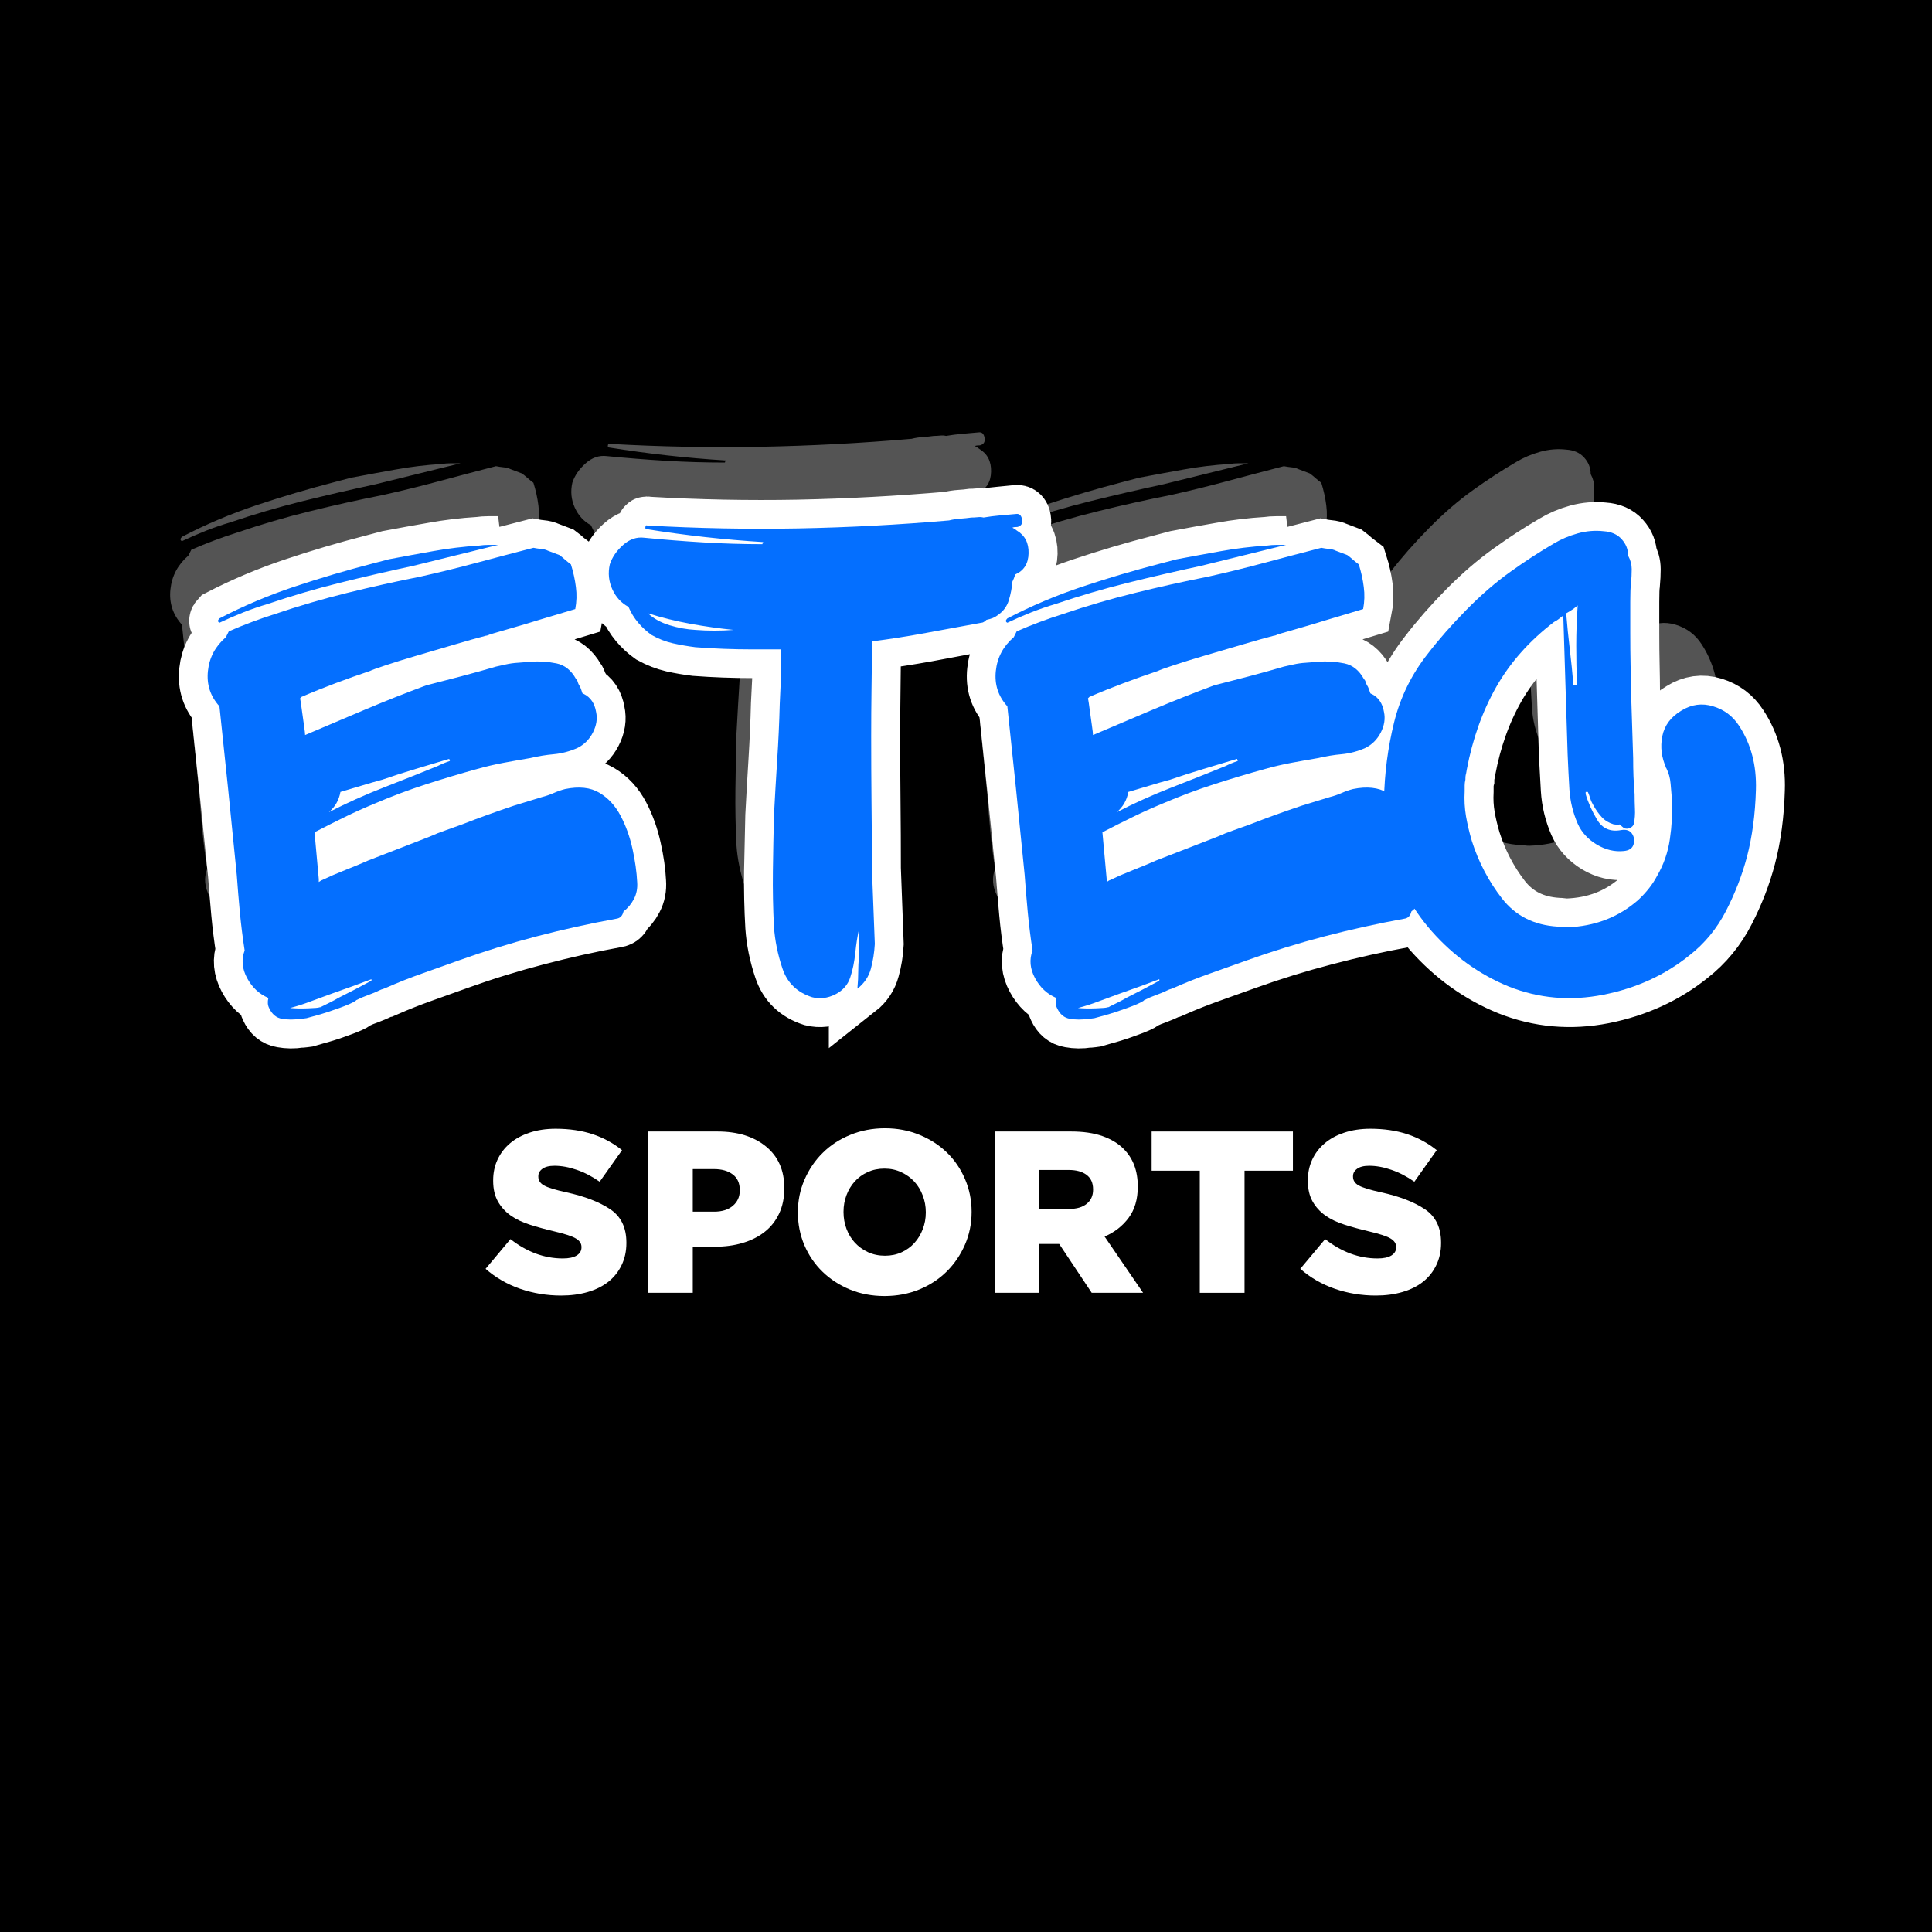 <svg xmlns="http://www.w3.org/2000/svg" xmlns:xlink="http://www.w3.org/1999/xlink" width="500" zoomAndPan="magnify" viewBox="0 0 375 375" height="500" preserveAspectRatio="xMidYMid meet" version="1.0"><defs><g/></defs><rect x="-37.5" width="450" fill="#ffffff" y="-37.5" height="450" fill-opacity="1"/><rect x="-37.5" width="450" fill="#000000" y="-37.5" height="450" fill-opacity="1"/><g fill="#545454" fill-opacity="1"><g transform="translate(32.098, 178.004)"><g><path d="M 3.219 -73.812 C 7.875 -76.238 12.719 -78.289 17.75 -79.969 C 22.781 -81.645 27.816 -83.133 32.859 -84.438 L 36.062 -85.281 C 38.957 -85.832 41.848 -86.363 44.734 -86.875 C 47.617 -87.395 50.555 -87.75 53.547 -87.938 C 54.191 -88.031 54.816 -88.078 55.422 -88.078 C 56.035 -88.078 56.664 -88.078 57.312 -88.078 C 54.613 -87.422 51.863 -86.742 49.062 -86.047 C 46.27 -85.348 43.523 -84.672 40.828 -84.016 C 36.066 -82.992 31.332 -81.898 26.625 -80.734 C 21.926 -79.566 17.242 -78.191 12.578 -76.609 C 10.992 -76.141 9.43 -75.602 7.891 -75 C 6.359 -74.395 4.801 -73.719 3.219 -72.969 C 2.844 -73.156 2.844 -73.438 3.219 -73.812 Z M 81.641 -16.922 C 81.453 -16.078 80.988 -15.609 80.25 -15.516 C 75.113 -14.586 69.957 -13.445 64.781 -12.094 C 59.613 -10.738 54.562 -9.176 49.625 -7.406 C 47.301 -6.57 44.945 -5.734 42.562 -4.891 C 40.188 -4.055 37.836 -3.125 35.516 -2.094 L 35.375 -2.094 C 35.281 -2 35.141 -1.926 34.953 -1.875 C 34.766 -1.832 34.578 -1.766 34.391 -1.672 C 33.641 -1.305 32.867 -0.984 32.078 -0.703 C 31.285 -0.422 30.52 -0.094 29.781 0.281 L 29.641 0.422 C 29.078 0.797 28.023 1.258 26.484 1.812 C 24.953 2.375 23.508 2.844 22.156 3.219 C 20.801 3.594 20.125 3.781 20.125 3.781 C 20.125 3.781 19.961 3.801 19.641 3.844 C 19.316 3.895 19.016 3.922 18.734 3.922 C 17.617 4.098 16.5 4.094 15.375 3.906 C 14.258 3.727 13.422 3.031 12.859 1.812 C 12.578 1.258 12.531 0.609 12.719 -0.141 C 10.945 -0.891 9.57 -2.172 8.594 -3.984 C 7.613 -5.797 7.453 -7.586 8.109 -9.359 C 7.734 -11.785 7.426 -14.234 7.188 -16.703 C 6.957 -19.172 6.754 -21.617 6.578 -24.047 L 4.891 -40.828 L 3.219 -56.75 C 1.445 -58.707 0.703 -60.992 0.984 -63.609 C 1.254 -66.211 2.414 -68.398 4.469 -70.172 C 4.562 -70.359 4.656 -70.547 4.75 -70.734 C 4.844 -70.922 4.938 -71.109 5.031 -71.297 C 6.52 -71.953 8.008 -72.555 9.5 -73.109 C 11 -73.672 12.492 -74.188 13.984 -74.656 C 18.641 -76.238 23.32 -77.609 28.031 -78.766 C 32.738 -79.93 37.469 -80.984 42.219 -81.922 C 45.945 -82.754 49.629 -83.66 53.266 -84.641 C 56.898 -85.617 60.535 -86.578 64.172 -87.516 C 64.629 -87.422 65.113 -87.348 65.625 -87.297 C 66.145 -87.254 66.594 -87.141 66.969 -86.953 L 69.203 -86.109 C 69.578 -85.836 69.945 -85.535 70.312 -85.203 C 70.688 -84.879 71.062 -84.578 71.438 -84.297 C 71.906 -82.805 72.227 -81.336 72.406 -79.891 C 72.594 -78.453 72.551 -77.031 72.281 -75.625 L 65.281 -73.531 C 63.789 -73.062 62.227 -72.594 60.594 -72.125 C 58.969 -71.664 57.363 -71.203 55.781 -70.734 C 55.406 -70.547 55.125 -70.453 54.938 -70.453 C 53.164 -69.992 51.094 -69.41 48.719 -68.703 C 46.344 -68.004 43.969 -67.305 41.594 -66.609 C 39.219 -65.91 37.188 -65.281 35.5 -64.719 C 33.82 -64.164 32.801 -63.797 32.438 -63.609 C 30.195 -62.859 27.957 -62.062 25.719 -61.219 C 23.488 -60.383 21.301 -59.504 19.156 -58.578 L 18.875 -58.297 C 18.969 -57.828 19.082 -57.055 19.219 -55.984 C 19.363 -54.91 19.504 -53.906 19.641 -52.969 C 19.773 -52.039 19.844 -51.441 19.844 -51.172 C 23.758 -52.848 27.648 -54.5 31.516 -56.125 C 35.391 -57.758 39.332 -59.32 43.344 -60.812 C 45.57 -61.375 47.828 -61.957 50.109 -62.562 C 52.398 -63.164 54.66 -63.797 56.891 -64.453 L 58.719 -64.859 C 59.551 -65.047 60.363 -65.16 61.156 -65.203 C 61.945 -65.254 62.766 -65.328 63.609 -65.422 C 65.379 -65.516 67.055 -65.398 68.641 -65.078 C 70.223 -64.754 71.484 -63.75 72.422 -62.062 C 72.598 -61.883 72.707 -61.703 72.75 -61.516 C 72.801 -61.328 72.875 -61.141 72.969 -60.953 C 73.156 -60.672 73.297 -60.391 73.391 -60.109 C 73.484 -59.828 73.578 -59.551 73.672 -59.281 C 73.766 -59.188 73.859 -59.141 73.953 -59.141 C 75.254 -58.484 76.047 -57.316 76.328 -55.641 C 76.609 -54.336 76.398 -53.008 75.703 -51.656 C 75.004 -50.301 74 -49.301 72.688 -48.656 C 71.195 -48 69.68 -47.598 68.141 -47.453 C 66.609 -47.316 65.051 -47.062 63.469 -46.688 C 61.789 -46.406 60.086 -46.102 58.359 -45.781 C 56.641 -45.457 54.941 -45.062 53.266 -44.594 C 49.91 -43.664 46.578 -42.664 43.266 -41.594 C 39.953 -40.52 36.664 -39.285 33.406 -37.891 C 31.363 -37.047 29.383 -36.156 27.469 -35.219 C 25.562 -34.289 23.629 -33.316 21.672 -32.297 L 22.5 -23.203 C 22.5 -23.109 22.5 -23.035 22.5 -22.984 C 22.5 -22.941 22.5 -22.828 22.5 -22.641 L 22.922 -22.922 C 24.504 -23.672 26.066 -24.348 27.609 -24.953 C 29.148 -25.555 30.664 -26.188 32.156 -26.844 L 44.031 -31.453 C 45.062 -31.922 46.113 -32.336 47.188 -32.703 C 48.258 -33.078 49.305 -33.453 50.328 -33.828 C 52.004 -34.484 53.68 -35.113 55.359 -35.719 C 57.035 -36.32 58.711 -36.906 60.391 -37.469 L 65.844 -39.141 C 66.594 -39.328 67.336 -39.582 68.078 -39.906 C 68.828 -40.238 69.57 -40.5 70.312 -40.688 C 73.02 -41.238 75.234 -41 76.953 -39.969 C 78.68 -38.945 80.055 -37.457 81.078 -35.5 C 82.109 -33.551 82.879 -31.41 83.391 -29.078 C 83.898 -26.742 84.203 -24.598 84.297 -22.641 C 84.391 -21.43 84.18 -20.336 83.672 -19.359 C 83.16 -18.379 82.484 -17.566 81.641 -16.922 Z M 47.812 -46.547 C 45.664 -45.898 43.5 -45.25 41.312 -44.594 C 39.125 -43.938 36.957 -43.238 34.812 -42.5 C 33.414 -42.125 32.039 -41.727 30.688 -41.312 C 29.332 -40.895 28.004 -40.5 26.703 -40.125 C 26.422 -38.539 25.676 -37.234 24.469 -36.203 C 27.914 -37.973 31.43 -39.555 35.016 -40.953 C 38.609 -42.359 42.129 -43.758 45.578 -45.156 C 46.316 -45.531 47.109 -45.859 47.953 -46.141 Z M 16.922 1.812 C 17.941 1.906 19.102 1.926 20.406 1.875 C 21.719 1.832 22.461 1.766 22.641 1.672 C 22.828 1.672 22.969 1.625 23.062 1.531 C 23.625 1.258 24.18 0.984 24.734 0.703 C 25.297 0.422 25.812 0.141 26.281 -0.141 C 27.395 -0.703 28.488 -1.258 29.562 -1.812 C 30.633 -2.375 31.688 -2.938 32.719 -3.5 L 32.719 -3.781 C 31.5 -3.312 30.238 -2.844 28.938 -2.375 C 27.633 -1.906 26.332 -1.441 25.031 -0.984 C 23.719 -0.516 22.383 -0.023 21.031 0.484 C 19.688 1.004 18.316 1.445 16.922 1.812 Z M 16.922 1.812 "/></g></g></g><g fill="#545454" fill-opacity="1"><g transform="translate(109.961, 178.004)"><g><path d="M 79.828 -82.344 C 79.641 -81.781 79.453 -81.312 79.266 -80.938 C 79.172 -79.727 78.938 -78.516 78.562 -77.297 C 78.188 -76.086 77.441 -75.113 76.328 -74.375 C 75.859 -74 75.16 -73.719 74.234 -73.531 C 73.859 -73.156 73.531 -72.969 73.25 -72.969 C 69.707 -72.32 66.164 -71.672 62.625 -71.016 C 59.082 -70.359 55.539 -69.801 52 -69.344 C 52 -66.258 51.973 -63.18 51.922 -60.109 C 51.879 -57.035 51.859 -53.961 51.859 -50.891 C 51.859 -46.598 51.879 -42.332 51.922 -38.094 C 51.973 -33.852 52 -29.586 52 -25.297 C 52.094 -22.879 52.188 -20.438 52.281 -17.969 C 52.375 -15.5 52.469 -13.051 52.562 -10.625 C 52.469 -8.945 52.211 -7.336 51.797 -5.797 C 51.379 -4.266 50.516 -2.984 49.203 -1.953 L 49.203 -2.234 C 49.297 -3.266 49.344 -4.266 49.344 -5.234 C 49.344 -6.211 49.391 -7.172 49.484 -8.109 L 49.484 -13.422 C 49.203 -12.211 48.969 -10.723 48.781 -8.953 C 48.602 -7.18 48.281 -5.594 47.812 -4.188 C 47.344 -2.695 46.363 -1.578 44.875 -0.828 C 43.383 -0.086 41.895 0.094 40.406 -0.281 C 37.508 -1.207 35.594 -3.047 34.656 -5.797 C 33.727 -8.547 33.172 -11.273 32.984 -13.984 C 32.805 -17.523 32.738 -21.113 32.781 -24.75 C 32.832 -28.383 32.898 -31.973 32.984 -35.516 C 33.172 -39.055 33.379 -42.641 33.609 -46.266 C 33.848 -49.898 34.016 -53.535 34.109 -57.172 L 34.391 -63.328 L 34.391 -67.797 C 33.453 -67.797 32.539 -67.797 31.656 -67.797 C 30.781 -67.797 29.875 -67.797 28.938 -67.797 C 25.113 -67.797 21.383 -67.938 17.75 -68.219 C 16.258 -68.406 14.789 -68.66 13.344 -68.984 C 11.906 -69.316 10.535 -69.852 9.234 -70.594 C 8.297 -71.25 7.43 -72.039 6.641 -72.969 C 5.848 -73.906 5.219 -74.93 4.75 -76.047 C 3.352 -76.797 2.305 -77.938 1.609 -79.469 C 0.91 -81.008 0.75 -82.617 1.125 -84.297 C 1.582 -85.691 2.441 -86.945 3.703 -88.062 C 4.961 -89.188 6.336 -89.656 7.828 -89.469 C 11.648 -89.094 15.473 -88.789 19.297 -88.562 C 23.117 -88.332 26.938 -88.219 30.75 -88.219 C 30.75 -88.312 30.77 -88.379 30.812 -88.422 C 30.863 -88.461 30.891 -88.531 30.891 -88.625 C 23.348 -89.094 15.801 -89.93 8.25 -91.141 C 8.062 -91.141 7.988 -91.281 8.031 -91.562 C 8.082 -91.844 8.203 -91.938 8.391 -91.844 C 18.172 -91.289 27.953 -91.102 37.734 -91.281 C 47.523 -91.469 57.27 -91.984 66.969 -92.828 C 67.707 -93.016 68.445 -93.129 69.188 -93.172 C 69.938 -93.223 70.641 -93.297 71.297 -93.391 C 71.672 -93.391 72.066 -93.41 72.484 -93.453 C 72.898 -93.504 73.297 -93.484 73.672 -93.391 C 74.691 -93.566 75.738 -93.703 76.812 -93.797 C 77.883 -93.891 78.938 -93.984 79.969 -94.078 C 80.613 -94.172 81.004 -93.82 81.141 -93.031 C 81.285 -92.238 80.988 -91.75 80.25 -91.562 C 79.781 -91.562 79.453 -91.516 79.266 -91.422 C 79.641 -91.234 79.922 -91.051 80.109 -90.875 C 81.691 -89.938 82.457 -88.461 82.406 -86.453 C 82.363 -84.453 81.504 -83.082 79.828 -82.344 Z M 17.75 -71.578 C 20.176 -71.391 22.645 -71.391 25.156 -71.578 C 22.363 -71.859 19.566 -72.254 16.766 -72.766 C 13.973 -73.273 11.227 -73.953 8.531 -74.797 C 9.645 -73.766 11.039 -72.992 12.719 -72.484 C 14.395 -71.973 16.07 -71.672 17.75 -71.578 Z M 17.75 -71.578 "/></g></g></g><g fill="#545454" fill-opacity="1"><g transform="translate(185.027, 178.004)"><g><path d="M 3.219 -73.812 C 7.875 -76.238 12.719 -78.289 17.75 -79.969 C 22.781 -81.645 27.816 -83.133 32.859 -84.438 L 36.062 -85.281 C 38.957 -85.832 41.848 -86.363 44.734 -86.875 C 47.617 -87.395 50.555 -87.75 53.547 -87.938 C 54.191 -88.031 54.816 -88.078 55.422 -88.078 C 56.035 -88.078 56.664 -88.078 57.312 -88.078 C 54.613 -87.422 51.863 -86.742 49.062 -86.047 C 46.27 -85.348 43.523 -84.672 40.828 -84.016 C 36.066 -82.992 31.332 -81.898 26.625 -80.734 C 21.926 -79.566 17.242 -78.191 12.578 -76.609 C 10.992 -76.141 9.43 -75.602 7.891 -75 C 6.359 -74.395 4.801 -73.719 3.219 -72.969 C 2.844 -73.156 2.844 -73.438 3.219 -73.812 Z M 81.641 -16.922 C 81.453 -16.078 80.988 -15.609 80.25 -15.516 C 75.113 -14.586 69.957 -13.445 64.781 -12.094 C 59.613 -10.738 54.562 -9.176 49.625 -7.406 C 47.301 -6.57 44.945 -5.734 42.562 -4.891 C 40.188 -4.055 37.836 -3.125 35.516 -2.094 L 35.375 -2.094 C 35.281 -2 35.141 -1.926 34.953 -1.875 C 34.766 -1.832 34.578 -1.766 34.391 -1.672 C 33.641 -1.305 32.867 -0.984 32.078 -0.703 C 31.285 -0.422 30.52 -0.094 29.781 0.281 L 29.641 0.422 C 29.078 0.797 28.023 1.258 26.484 1.812 C 24.953 2.375 23.508 2.844 22.156 3.219 C 20.801 3.594 20.125 3.781 20.125 3.781 C 20.125 3.781 19.961 3.801 19.641 3.844 C 19.316 3.895 19.016 3.922 18.734 3.922 C 17.617 4.098 16.5 4.094 15.375 3.906 C 14.258 3.727 13.422 3.031 12.859 1.812 C 12.578 1.258 12.531 0.609 12.719 -0.141 C 10.945 -0.891 9.57 -2.172 8.594 -3.984 C 7.613 -5.797 7.453 -7.586 8.109 -9.359 C 7.734 -11.785 7.426 -14.234 7.188 -16.703 C 6.957 -19.172 6.754 -21.617 6.578 -24.047 L 4.891 -40.828 L 3.219 -56.75 C 1.445 -58.707 0.703 -60.992 0.984 -63.609 C 1.254 -66.211 2.414 -68.398 4.469 -70.172 C 4.562 -70.359 4.656 -70.547 4.75 -70.734 C 4.844 -70.922 4.938 -71.109 5.031 -71.297 C 6.52 -71.953 8.008 -72.555 9.5 -73.109 C 11 -73.672 12.492 -74.188 13.984 -74.656 C 18.641 -76.238 23.32 -77.609 28.031 -78.766 C 32.738 -79.93 37.469 -80.984 42.219 -81.922 C 45.945 -82.754 49.629 -83.66 53.266 -84.641 C 56.898 -85.617 60.535 -86.578 64.172 -87.516 C 64.629 -87.422 65.113 -87.348 65.625 -87.297 C 66.145 -87.254 66.594 -87.141 66.969 -86.953 L 69.203 -86.109 C 69.578 -85.836 69.945 -85.535 70.312 -85.203 C 70.688 -84.879 71.062 -84.578 71.438 -84.297 C 71.906 -82.805 72.227 -81.336 72.406 -79.891 C 72.594 -78.453 72.551 -77.031 72.281 -75.625 L 65.281 -73.531 C 63.789 -73.062 62.227 -72.594 60.594 -72.125 C 58.969 -71.664 57.363 -71.203 55.781 -70.734 C 55.406 -70.547 55.125 -70.453 54.938 -70.453 C 53.164 -69.992 51.094 -69.41 48.719 -68.703 C 46.344 -68.004 43.969 -67.305 41.594 -66.609 C 39.219 -65.91 37.188 -65.281 35.5 -64.719 C 33.82 -64.164 32.801 -63.797 32.438 -63.609 C 30.195 -62.859 27.957 -62.062 25.719 -61.219 C 23.488 -60.383 21.301 -59.504 19.156 -58.578 L 18.875 -58.297 C 18.969 -57.828 19.082 -57.055 19.219 -55.984 C 19.363 -54.91 19.504 -53.906 19.641 -52.969 C 19.773 -52.039 19.844 -51.441 19.844 -51.172 C 23.758 -52.848 27.648 -54.5 31.516 -56.125 C 35.391 -57.758 39.332 -59.32 43.344 -60.812 C 45.57 -61.375 47.828 -61.957 50.109 -62.562 C 52.398 -63.164 54.66 -63.797 56.891 -64.453 L 58.719 -64.859 C 59.551 -65.047 60.363 -65.16 61.156 -65.203 C 61.945 -65.254 62.766 -65.328 63.609 -65.422 C 65.379 -65.516 67.055 -65.398 68.641 -65.078 C 70.223 -64.754 71.484 -63.75 72.422 -62.062 C 72.598 -61.883 72.707 -61.703 72.75 -61.516 C 72.801 -61.328 72.875 -61.141 72.969 -60.953 C 73.156 -60.672 73.297 -60.391 73.391 -60.109 C 73.484 -59.828 73.578 -59.551 73.672 -59.281 C 73.766 -59.188 73.859 -59.141 73.953 -59.141 C 75.254 -58.484 76.047 -57.316 76.328 -55.641 C 76.609 -54.336 76.398 -53.008 75.703 -51.656 C 75.004 -50.301 74 -49.301 72.688 -48.656 C 71.195 -48 69.68 -47.598 68.141 -47.453 C 66.609 -47.316 65.051 -47.062 63.469 -46.688 C 61.789 -46.406 60.086 -46.102 58.359 -45.781 C 56.641 -45.457 54.941 -45.062 53.266 -44.594 C 49.91 -43.664 46.578 -42.664 43.266 -41.594 C 39.953 -40.52 36.664 -39.285 33.406 -37.891 C 31.363 -37.047 29.383 -36.156 27.469 -35.219 C 25.562 -34.289 23.629 -33.316 21.672 -32.297 L 22.5 -23.203 C 22.5 -23.109 22.5 -23.035 22.5 -22.984 C 22.5 -22.941 22.5 -22.828 22.5 -22.641 L 22.922 -22.922 C 24.504 -23.672 26.066 -24.348 27.609 -24.953 C 29.148 -25.555 30.664 -26.188 32.156 -26.844 L 44.031 -31.453 C 45.062 -31.922 46.113 -32.336 47.188 -32.703 C 48.258 -33.078 49.305 -33.453 50.328 -33.828 C 52.004 -34.484 53.68 -35.113 55.359 -35.719 C 57.035 -36.32 58.711 -36.906 60.391 -37.469 L 65.844 -39.141 C 66.594 -39.328 67.336 -39.582 68.078 -39.906 C 68.828 -40.238 69.57 -40.5 70.312 -40.688 C 73.02 -41.238 75.234 -41 76.953 -39.969 C 78.68 -38.945 80.055 -37.457 81.078 -35.5 C 82.109 -33.551 82.879 -31.41 83.391 -29.078 C 83.898 -26.742 84.203 -24.598 84.297 -22.641 C 84.391 -21.43 84.18 -20.336 83.672 -19.359 C 83.16 -18.379 82.484 -17.566 81.641 -16.922 Z M 47.812 -46.547 C 45.664 -45.898 43.5 -45.25 41.312 -44.594 C 39.125 -43.938 36.957 -43.238 34.812 -42.5 C 33.414 -42.125 32.039 -41.727 30.688 -41.312 C 29.332 -40.895 28.004 -40.5 26.703 -40.125 C 26.422 -38.539 25.676 -37.234 24.469 -36.203 C 27.914 -37.973 31.43 -39.555 35.016 -40.953 C 38.609 -42.359 42.129 -43.758 45.578 -45.156 C 46.316 -45.531 47.109 -45.859 47.953 -46.141 Z M 16.922 1.812 C 17.941 1.906 19.102 1.926 20.406 1.875 C 21.719 1.832 22.461 1.766 22.641 1.672 C 22.828 1.672 22.969 1.625 23.062 1.531 C 23.625 1.258 24.18 0.984 24.734 0.703 C 25.297 0.422 25.812 0.141 26.281 -0.141 C 27.395 -0.703 28.488 -1.258 29.562 -1.812 C 30.633 -2.375 31.688 -2.938 32.719 -3.5 L 32.719 -3.781 C 31.5 -3.312 30.238 -2.844 28.938 -2.375 C 27.633 -1.906 26.332 -1.441 25.031 -0.984 C 23.719 -0.516 22.383 -0.023 21.031 0.484 C 19.688 1.004 18.316 1.445 16.922 1.812 Z M 16.922 1.812 "/></g></g></g><g fill="#545454" fill-opacity="1"><g transform="translate(262.89, 178.004)"><g><path d="M 67.375 -52.984 C 69.707 -49.441 70.801 -45.289 70.656 -40.531 C 70.52 -35.781 69.941 -31.453 68.922 -27.547 C 67.984 -24.004 66.629 -20.504 64.859 -17.047 C 63.086 -13.598 60.711 -10.711 57.734 -8.391 C 52.984 -4.566 47.414 -2.023 41.031 -0.766 C 34.645 0.492 28.516 -0.039 22.641 -2.375 C 16.961 -4.707 12 -8.27 7.75 -13.062 C 3.508 -17.863 0.738 -23.344 -0.562 -29.5 C -0.844 -30.988 -1.07 -32.5 -1.25 -34.031 C -1.438 -35.57 -1.531 -37.086 -1.531 -38.578 C -1.438 -43.703 -0.785 -48.711 0.422 -53.609 C 1.629 -58.504 3.816 -62.957 6.984 -66.969 C 9.129 -69.758 11.625 -72.598 14.469 -75.484 C 17.312 -78.379 20.176 -80.852 23.062 -82.906 C 25.77 -84.852 28.566 -86.672 31.453 -88.359 C 32.848 -89.191 34.383 -89.844 36.062 -90.312 C 37.738 -90.781 39.414 -90.922 41.094 -90.734 C 42.594 -90.641 43.758 -90.125 44.594 -89.188 C 45.438 -88.258 45.859 -87.188 45.859 -85.969 C 46.316 -85.133 46.547 -84.273 46.547 -83.391 C 46.547 -82.504 46.5 -81.547 46.406 -80.516 C 46.312 -79.961 46.266 -78.801 46.266 -77.031 C 46.266 -75.258 46.266 -73.254 46.266 -71.016 C 46.266 -68.773 46.285 -66.656 46.328 -64.656 C 46.379 -62.656 46.406 -61.094 46.406 -59.969 L 46.828 -46.688 C 46.828 -45.477 46.848 -44.289 46.891 -43.125 C 46.941 -41.957 47.016 -40.816 47.109 -39.703 C 47.109 -38.766 47.129 -37.805 47.172 -36.828 C 47.223 -35.859 47.156 -34.906 46.969 -33.969 C 46.875 -33.594 46.617 -33.312 46.203 -33.125 C 45.785 -32.945 45.391 -32.945 45.016 -33.125 C 44.547 -33.5 44.266 -33.734 44.172 -33.828 C 43.984 -33.734 43.797 -33.707 43.609 -33.75 C 43.43 -33.801 43.25 -33.828 43.062 -33.828 C 42.125 -34.109 41.352 -34.57 40.75 -35.219 C 40.145 -35.875 39.609 -36.625 39.141 -37.469 C 38.859 -37.938 38.645 -38.398 38.5 -38.859 C 38.363 -39.328 38.207 -39.75 38.031 -40.125 L 37.609 -40.125 L 37.609 -39.703 C 38.066 -38.117 38.805 -36.461 39.828 -34.734 C 40.859 -33.016 42.398 -32.344 44.453 -32.719 C 45.484 -32.895 46.207 -32.656 46.625 -32 C 47.039 -31.352 47.129 -30.656 46.891 -29.906 C 46.66 -29.164 46.035 -28.75 45.016 -28.656 C 43.242 -28.469 41.492 -28.883 39.766 -29.906 C 38.047 -30.938 36.812 -32.289 36.062 -33.969 C 35.133 -36.113 34.598 -38.328 34.453 -40.609 C 34.316 -42.891 34.203 -45.148 34.109 -47.391 L 33.266 -74.375 C 32.992 -74.188 32.719 -73.973 32.438 -73.734 C 32.156 -73.504 31.828 -73.297 31.453 -73.109 C 26.703 -69.473 22.973 -65.281 20.266 -60.531 C 17.566 -55.781 15.656 -50.422 14.531 -44.453 C 14.445 -43.891 14.379 -43.539 14.328 -43.406 C 14.285 -43.27 14.266 -42.969 14.266 -42.5 C 14.172 -42.125 14.125 -41.75 14.125 -41.375 C 14.125 -41.008 14.125 -40.641 14.125 -40.266 C 14.031 -38.586 14.117 -36.953 14.391 -35.359 C 14.672 -33.773 15.047 -32.191 15.516 -30.609 C 16.816 -26.516 18.77 -22.789 21.375 -19.438 C 23.988 -16.082 27.582 -14.266 32.156 -13.984 C 32.438 -13.984 32.738 -13.957 33.062 -13.906 C 33.383 -13.863 33.688 -13.844 33.969 -13.844 C 39.375 -14.031 43.988 -15.801 47.812 -19.156 C 49.395 -20.645 50.602 -22.18 51.438 -23.766 C 52.75 -26.004 53.586 -28.406 53.953 -30.969 C 54.328 -33.531 54.469 -36.02 54.375 -38.438 C 54.281 -39.562 54.188 -40.66 54.094 -41.734 C 54.008 -42.805 53.734 -43.805 53.266 -44.734 C 52.328 -46.785 52.066 -48.859 52.484 -50.953 C 52.91 -53.047 54.148 -54.703 56.203 -55.922 C 58.16 -57.129 60.207 -57.406 62.344 -56.75 C 64.488 -56.102 66.164 -54.848 67.375 -52.984 Z M 36.062 -76.328 C 35.414 -75.766 34.672 -75.254 33.828 -74.797 C 34.016 -72.461 34.25 -70.129 34.531 -67.797 C 34.812 -65.473 35.047 -63.145 35.234 -60.812 L 35.922 -60.812 C 35.828 -63.414 35.781 -66 35.781 -68.562 C 35.781 -71.133 35.875 -73.723 36.062 -76.328 Z M 53.125 -45.016 C 53.125 -45.109 53.098 -45.156 53.047 -45.156 C 53.004 -45.156 52.984 -45.203 52.984 -45.297 C 52.984 -45.297 53.004 -45.27 53.047 -45.219 C 53.098 -45.176 53.125 -45.109 53.125 -45.016 Z M 53.266 -44.734 C 53.172 -44.828 53.125 -44.922 53.125 -45.016 C 53.125 -44.922 53.145 -44.875 53.188 -44.875 C 53.238 -44.875 53.266 -44.828 53.266 -44.734 Z M 53.266 -44.734 "/></g></g></g><path stroke-linecap="butt" transform="matrix(1.354, 0, 0, 1.354, -14.336, 54.389)" fill="none" stroke-linejoin="miter" d="M 42.043 48.469 C 45.488 46.689 49.068 45.177 52.781 43.934 C 56.495 42.69 60.219 41.588 63.95 40.63 L 66.319 40.001 C 68.454 39.598 70.589 39.211 72.721 38.842 C 74.856 38.455 77.025 38.192 79.227 38.06 C 79.697 37.991 80.159 37.959 80.612 37.959 C 81.068 37.959 81.529 37.959 81.999 37.959 C 80.017 38.429 77.992 38.925 75.923 39.445 C 73.857 39.967 71.823 40.463 69.824 40.933 C 66.31 41.689 62.816 42.506 59.336 43.377 C 55.857 44.237 52.403 45.244 48.976 46.404 C 47.799 46.756 46.639 47.16 45.496 47.613 C 44.368 48.051 43.217 48.547 42.043 49.101 C 41.772 48.966 41.772 48.758 42.043 48.469 Z M 99.974 90.495 C 99.838 91.118 99.495 91.461 98.941 91.531 C 95.159 92.217 91.353 93.068 87.522 94.075 C 83.705 95.068 79.974 96.219 76.327 97.529 C 74.613 98.152 72.874 98.772 71.108 99.396 C 69.36 100.016 67.623 100.706 65.892 101.461 L 65.791 101.461 C 65.721 101.531 65.62 101.58 65.488 101.614 C 65.352 101.646 65.219 101.698 65.084 101.764 C 64.53 102.033 63.958 102.278 63.37 102.497 C 62.781 102.696 62.21 102.933 61.656 103.201 L 61.555 103.302 C 61.151 103.588 60.378 103.934 59.235 104.335 C 58.107 104.756 57.043 105.1 56.033 105.371 C 55.04 105.656 54.547 105.798 54.547 105.798 C 54.547 105.798 54.42 105.815 54.166 105.85 C 53.933 105.882 53.713 105.899 53.511 105.899 C 52.689 106.034 51.858 106.026 51.016 105.873 C 50.193 105.74 49.579 105.227 49.175 104.335 C 48.976 103.934 48.941 103.455 49.074 102.898 C 47.764 102.344 46.748 101.395 46.024 100.051 C 45.303 98.706 45.185 97.388 45.672 96.092 C 45.387 94.295 45.159 92.489 44.991 90.674 C 44.824 88.842 44.671 87.024 44.538 85.227 L 43.278 72.849 L 42.043 61.075 C 40.73 59.629 40.185 57.941 40.404 56.008 C 40.606 54.093 41.463 52.48 42.975 51.167 C 43.041 51.034 43.11 50.899 43.177 50.766 C 43.243 50.613 43.309 50.472 43.379 50.336 C 44.486 49.849 45.589 49.404 46.679 49 C 47.79 48.579 48.898 48.201 50.009 47.866 C 53.436 46.689 56.89 45.674 60.369 44.817 C 63.849 43.957 67.343 43.184 70.857 42.497 C 73.612 41.874 76.327 41.202 78.999 40.48 C 81.688 39.756 84.377 39.049 87.066 38.363 C 87.421 38.429 87.781 38.478 88.151 38.513 C 88.537 38.547 88.866 38.631 89.134 38.764 L 90.796 39.396 C 91.068 39.598 91.336 39.823 91.604 40.077 C 91.89 40.31 92.167 40.529 92.435 40.731 C 92.79 41.839 93.032 42.933 93.168 44.009 C 93.301 45.068 93.269 46.109 93.067 47.134 L 87.9 48.697 C 86.789 49.035 85.629 49.378 84.42 49.73 C 83.226 50.068 82.043 50.403 80.866 50.74 C 80.597 50.89 80.395 50.968 80.26 50.968 C 78.95 51.303 77.412 51.733 75.646 52.252 C 73.898 52.774 72.144 53.293 70.378 53.816 C 68.63 54.321 67.135 54.782 65.892 55.201 C 64.662 55.605 63.907 55.873 63.621 56.008 C 61.973 56.562 60.32 57.151 58.656 57.774 C 57.008 58.394 55.395 59.049 53.814 59.739 L 53.612 59.941 C 53.681 60.278 53.765 60.85 53.866 61.655 C 53.967 62.445 54.068 63.184 54.166 63.873 C 54.284 64.563 54.345 65.007 54.345 65.209 C 57.236 63.966 60.11 62.748 62.966 61.554 C 65.822 60.345 68.731 59.185 71.688 58.077 C 73.335 57.673 75 57.243 76.679 56.79 C 78.379 56.337 80.049 55.873 81.697 55.403 L 83.032 55.077 C 83.656 54.941 84.259 54.857 84.847 54.823 C 85.436 54.791 86.042 54.739 86.662 54.673 C 87.975 54.606 89.209 54.699 90.369 54.95 C 91.546 55.186 92.478 55.916 93.168 57.142 C 93.301 57.295 93.387 57.437 93.419 57.572 C 93.454 57.705 93.503 57.841 93.572 57.976 C 93.705 58.178 93.806 58.386 93.872 58.605 C 93.941 58.807 94.016 59.009 94.1 59.211 C 94.166 59.277 94.235 59.312 94.302 59.312 C 95.26 59.8 95.84 60.665 96.042 61.909 C 96.261 62.866 96.108 63.85 95.589 64.857 C 95.066 65.85 94.328 66.588 93.37 67.076 C 92.259 67.546 91.134 67.841 89.991 67.959 C 88.866 68.06 87.721 68.244 86.564 68.513 C 85.317 68.715 84.059 68.943 82.781 69.194 C 81.503 69.427 80.251 69.716 79.025 70.051 C 76.538 70.74 74.065 71.487 71.613 72.295 C 69.175 73.083 66.757 73.992 64.354 75.016 C 62.839 75.639 61.376 76.294 59.965 76.984 C 58.555 77.673 57.126 78.394 55.681 79.15 L 56.284 85.858 C 56.284 85.925 56.284 85.974 56.284 86.008 C 56.284 86.043 56.284 86.127 56.284 86.259 L 56.613 86.057 C 57.773 85.504 58.924 85.007 60.066 84.572 C 61.209 84.119 62.328 83.654 63.419 83.184 L 72.193 79.756 C 72.949 79.422 73.722 79.119 74.512 78.847 C 75.317 78.562 76.099 78.285 76.855 78.017 C 78.084 77.529 79.319 77.067 80.563 76.632 C 81.806 76.176 83.041 75.74 84.267 75.319 L 88.301 74.084 C 88.858 73.948 89.411 73.764 89.965 73.53 C 90.519 73.276 91.068 73.083 91.604 72.95 C 93.604 72.529 95.242 72.705 96.521 73.478 C 97.799 74.234 98.814 75.336 99.57 76.782 C 100.326 78.227 100.889 79.808 101.261 81.522 C 101.647 83.236 101.873 84.814 101.942 86.259 C 102.008 87.168 101.849 87.982 101.463 88.706 C 101.091 89.427 100.597 90.025 99.974 90.495 Z M 74.991 68.614 C 73.41 69.101 71.806 69.589 70.176 70.077 C 68.563 70.547 66.965 71.06 65.387 71.614 C 64.345 71.883 63.327 72.177 62.337 72.497 C 61.345 72.797 60.361 73.083 59.385 73.354 C 59.184 74.528 58.638 75.495 57.747 76.251 C 60.286 74.941 62.882 73.772 65.537 72.748 C 68.194 71.707 70.791 70.674 73.327 69.647 C 73.881 69.378 74.469 69.136 75.092 68.917 Z M 52.175 104.335 C 52.931 104.404 53.788 104.419 54.746 104.387 C 55.704 104.352 56.261 104.303 56.411 104.234 C 56.546 104.234 56.647 104.202 56.714 104.133 C 57.118 103.934 57.53 103.723 57.949 103.504 C 58.37 103.302 58.748 103.1 59.083 102.898 C 59.908 102.48 60.713 102.067 61.503 101.663 C 62.294 101.245 63.067 100.832 63.823 100.429 L 63.823 100.201 C 62.931 100.555 62.008 100.907 61.05 101.259 C 60.092 101.597 59.126 101.932 58.151 102.269 C 57.193 102.621 56.209 102.982 55.202 103.354 C 54.209 103.741 53.203 104.067 52.175 104.335 Z M 156.148 42.168 C 156.013 42.589 155.871 42.933 155.718 43.201 C 155.652 44.11 155.485 45.007 155.214 45.899 C 154.945 46.79 154.391 47.512 153.552 48.068 C 153.214 48.337 152.703 48.547 152.014 48.697 C 151.743 48.966 151.5 49.101 151.281 49.101 C 148.676 49.589 146.065 50.077 143.442 50.564 C 140.819 51.034 138.205 51.438 135.6 51.773 C 135.6 54.058 135.586 56.337 135.551 58.605 C 135.517 60.873 135.499 63.143 135.499 65.411 C 135.499 68.57 135.517 71.724 135.551 74.866 C 135.586 77.991 135.6 81.144 135.6 84.321 C 135.669 86.101 135.736 87.907 135.802 89.739 C 135.871 91.554 135.938 93.363 136.004 95.16 C 135.938 96.386 135.744 97.572 135.424 98.715 C 135.121 99.857 134.492 100.806 133.534 101.562 L 133.534 101.337 C 133.601 100.579 133.635 99.84 133.635 99.119 C 133.635 98.394 133.67 97.691 133.736 97.001 L 133.736 93.092 C 133.534 93.983 133.358 95.085 133.205 96.395 C 133.073 97.705 132.836 98.873 132.501 99.901 C 132.147 101.008 131.417 101.839 130.306 102.396 C 129.215 102.933 128.122 103.068 127.031 102.797 C 124.896 102.111 123.482 100.749 122.796 98.715 C 122.106 96.681 121.694 94.664 121.558 92.665 C 121.408 90.059 121.35 87.411 121.382 84.722 C 121.434 82.033 121.492 79.387 121.558 76.782 C 121.694 74.159 121.844 71.505 122.014 68.816 C 122.181 66.127 122.3 63.446 122.366 60.775 L 122.594 56.236 L 122.594 52.907 C 121.904 52.907 121.232 52.907 120.577 52.907 C 119.922 52.907 119.25 52.907 118.56 52.907 C 115.736 52.907 112.98 52.806 110.291 52.604 C 109.198 52.471 108.113 52.287 107.04 52.05 C 105.981 51.799 104.963 51.404 103.987 50.867 C 103.298 50.379 102.66 49.791 102.072 49.101 C 101.5 48.412 101.039 47.656 100.687 46.834 C 99.66 46.277 98.886 45.437 98.367 44.312 C 97.845 43.169 97.727 41.975 98.012 40.731 C 98.35 39.707 98.979 38.781 99.905 37.959 C 100.845 37.119 101.861 36.773 102.954 36.926 C 105.779 37.194 108.601 37.413 111.425 37.581 C 114.25 37.748 117.072 37.832 119.896 37.832 C 119.896 37.765 119.913 37.714 119.945 37.682 C 119.98 37.647 119.997 37.598 119.997 37.529 C 114.417 37.194 108.846 36.571 103.283 35.665 C 103.13 35.665 103.073 35.564 103.104 35.362 C 103.156 35.16 103.249 35.094 103.384 35.16 C 110.609 35.581 117.836 35.723 125.064 35.587 C 132.291 35.437 139.484 35.051 146.645 34.43 C 147.199 34.295 147.744 34.211 148.283 34.176 C 148.837 34.145 149.357 34.093 149.844 34.026 C 150.113 34.026 150.398 34.009 150.701 33.974 C 151.021 33.943 151.324 33.957 151.61 34.026 C 152.366 33.891 153.139 33.79 153.93 33.723 C 154.72 33.64 155.493 33.565 156.249 33.495 C 156.737 33.429 157.031 33.689 157.129 34.277 C 157.23 34.866 157.005 35.227 156.451 35.362 C 156.114 35.362 155.871 35.394 155.718 35.463 C 156.004 35.596 156.215 35.74 156.35 35.89 C 157.525 36.58 158.096 37.665 158.064 39.145 C 158.029 40.622 157.392 41.632 156.148 42.168 Z M 110.291 50.134 C 112.089 50.27 113.912 50.27 115.762 50.134 C 113.693 49.932 111.627 49.647 109.559 49.277 C 107.51 48.891 105.485 48.386 103.482 47.765 C 104.308 48.521 105.332 49.093 106.558 49.479 C 107.804 49.849 109.048 50.068 110.291 50.134 Z M 154.994 48.469 C 158.442 46.689 162.02 45.177 165.736 43.934 C 169.449 42.69 173.171 41.588 176.904 40.63 L 179.273 40.001 C 181.408 39.598 183.543 39.211 185.675 38.842 C 187.81 38.455 189.98 38.192 192.181 38.06 C 192.652 37.991 193.113 37.959 193.566 37.959 C 194.022 37.959 194.484 37.959 194.954 37.959 C 192.969 38.429 190.946 38.925 188.878 39.445 C 186.812 39.967 184.778 40.463 182.776 40.933 C 179.264 41.689 175.768 42.506 172.291 43.377 C 168.811 44.237 165.358 45.244 161.927 46.404 C 160.753 46.756 159.593 47.16 158.451 47.613 C 157.323 48.051 156.171 48.547 154.994 49.101 C 154.726 48.966 154.726 48.758 154.994 48.469 Z M 212.929 90.495 C 212.793 91.118 212.45 91.461 211.896 91.531 C 208.113 92.217 204.308 93.068 200.473 94.075 C 196.659 95.068 192.929 96.219 189.282 97.529 C 187.568 98.152 185.828 98.772 184.062 99.396 C 182.314 100.016 180.574 100.706 178.843 101.461 L 178.742 101.461 C 178.676 101.531 178.575 101.58 178.442 101.614 C 178.306 101.646 178.171 101.698 178.038 101.764 C 177.484 102.033 176.91 102.278 176.324 102.497 C 175.736 102.696 175.165 102.933 174.608 103.201 L 174.507 103.302 C 174.106 103.588 173.332 103.934 172.19 104.335 C 171.062 104.756 169.994 105.1 168.987 105.371 C 167.995 105.656 167.499 105.798 167.499 105.798 C 167.499 105.798 167.375 105.815 167.121 105.85 C 166.887 105.882 166.668 105.899 166.466 105.899 C 165.643 106.034 164.81 106.026 163.97 105.873 C 163.148 105.74 162.533 105.227 162.129 104.335 C 161.927 103.934 161.896 103.455 162.028 102.898 C 160.718 102.344 159.7 101.395 158.979 100.051 C 158.257 98.706 158.139 97.388 158.627 96.092 C 158.341 94.295 158.113 92.489 157.946 90.674 C 157.778 88.842 157.626 87.024 157.49 85.227 L 156.232 72.849 L 154.994 61.075 C 153.684 59.629 153.139 57.941 153.356 56.008 C 153.557 54.093 154.414 52.48 155.929 51.167 C 155.995 51.034 156.062 50.899 156.131 50.766 C 156.197 50.613 156.264 50.472 156.333 50.336 C 157.441 49.849 158.543 49.404 159.634 49 C 160.744 48.579 161.852 48.201 162.963 47.866 C 166.391 46.689 169.844 45.674 173.324 44.817 C 176.803 43.957 180.297 43.184 183.811 42.497 C 186.567 41.874 189.282 41.202 191.953 40.48 C 194.642 39.756 197.331 39.049 200.02 38.363 C 200.372 38.429 200.736 38.478 201.105 38.513 C 201.492 38.547 201.818 38.631 202.089 38.764 L 203.751 39.396 C 204.019 39.598 204.29 39.823 204.559 40.077 C 204.844 40.31 205.121 40.529 205.39 40.731 C 205.744 41.839 205.987 42.933 206.122 44.009 C 206.255 45.068 206.223 46.109 206.021 47.134 L 200.851 48.697 C 199.743 49.035 198.583 49.378 197.375 49.73 C 196.18 50.068 194.994 50.403 193.82 50.74 C 193.549 50.89 193.35 50.968 193.214 50.968 C 191.904 51.303 190.367 51.733 188.601 52.252 C 186.852 52.774 185.095 53.293 183.332 53.816 C 181.584 54.321 180.087 54.782 178.843 55.201 C 177.617 55.605 176.861 55.873 176.575 56.008 C 174.928 56.562 173.272 57.151 171.61 57.774 C 169.963 58.394 168.35 59.049 166.769 59.739 L 166.567 59.941 C 166.633 60.278 166.72 60.85 166.818 61.655 C 166.919 62.445 167.02 63.184 167.121 63.873 C 167.239 64.563 167.297 65.007 167.297 65.209 C 170.188 63.966 173.064 62.748 175.92 61.554 C 178.777 60.345 181.685 59.185 184.642 58.077 C 186.29 57.673 187.954 57.243 189.634 56.79 C 191.33 56.337 193.004 55.873 194.651 55.403 L 195.987 55.077 C 196.61 54.941 197.213 54.857 197.802 54.823 C 198.39 54.791 198.996 54.739 199.616 54.673 C 200.929 54.606 202.164 54.699 203.324 54.95 C 204.501 55.186 205.433 55.916 206.122 57.142 C 206.255 57.295 206.339 57.437 206.373 57.572 C 206.408 57.705 206.457 57.841 206.523 57.976 C 206.659 58.178 206.76 58.386 206.826 58.605 C 206.896 58.807 206.971 59.009 207.054 59.211 C 207.121 59.277 207.19 59.312 207.256 59.312 C 208.214 59.8 208.794 60.665 208.996 61.909 C 209.212 62.866 209.062 63.85 208.54 64.857 C 208.021 65.85 207.282 66.588 206.324 67.076 C 205.214 67.546 204.088 67.841 202.946 67.959 C 201.818 68.06 200.675 68.244 199.515 68.513 C 198.272 68.715 197.011 68.943 195.736 69.194 C 194.458 69.427 193.206 69.716 191.979 70.051 C 189.492 70.74 187.02 71.487 184.567 72.295 C 182.129 73.083 179.709 73.992 177.305 75.016 C 175.794 75.639 174.331 76.294 172.92 76.984 C 171.509 77.673 170.081 78.394 168.635 79.15 L 169.238 85.858 C 169.238 85.925 169.238 85.974 169.238 86.008 C 169.238 86.043 169.238 86.127 169.238 86.259 L 169.567 86.057 C 170.727 85.504 171.878 85.007 173.021 84.572 C 174.163 84.119 175.28 83.654 176.373 83.184 L 185.147 79.756 C 185.903 79.422 186.676 79.119 187.467 78.847 C 188.272 78.562 189.054 78.285 189.81 78.017 C 191.039 77.529 192.274 77.067 193.517 76.632 C 194.761 76.176 195.995 75.74 197.222 75.319 L 201.255 74.084 C 201.809 73.948 202.366 73.764 202.92 73.53 C 203.474 73.276 204.019 73.083 204.559 72.95 C 206.558 72.529 208.197 72.705 209.475 73.478 C 210.75 74.234 211.769 75.336 212.525 76.782 C 213.281 78.227 213.843 79.808 214.212 81.522 C 214.599 83.236 214.827 84.814 214.893 86.259 C 214.963 87.168 214.801 87.982 214.414 88.706 C 214.045 89.427 213.549 90.025 212.929 90.495 Z M 187.946 68.614 C 186.365 69.101 184.761 69.589 183.13 70.077 C 181.518 70.547 179.919 71.06 178.341 71.614 C 177.297 71.883 176.281 72.177 175.289 72.497 C 174.299 72.797 173.315 73.083 172.34 73.354 C 172.138 74.528 171.593 75.495 170.701 76.251 C 173.24 74.941 175.837 73.772 178.491 72.748 C 181.145 71.707 183.742 70.674 186.281 69.647 C 186.835 69.378 187.424 69.136 188.047 68.917 Z M 165.13 104.335 C 165.886 104.404 166.743 104.419 167.701 104.387 C 168.658 104.352 169.215 104.303 169.365 104.234 C 169.501 104.234 169.602 104.202 169.668 104.133 C 170.072 103.934 170.482 103.723 170.903 103.504 C 171.324 103.302 171.702 103.1 172.037 102.898 C 172.862 102.48 173.667 102.067 174.458 101.663 C 175.248 101.245 176.021 100.832 176.777 100.429 L 176.777 100.201 C 175.886 100.555 174.963 100.907 174.005 101.259 C 173.047 101.597 172.08 101.932 171.105 102.269 C 170.147 102.621 169.163 102.982 168.156 103.354 C 167.164 103.741 166.154 104.067 165.13 104.335 Z M 259.899 63.873 C 261.63 66.479 262.438 69.537 262.32 73.051 C 262.219 76.562 261.792 79.765 261.033 82.656 C 260.346 85.278 259.345 87.866 258.035 90.42 C 256.74 92.959 254.991 95.085 252.79 96.799 C 249.279 99.621 245.162 101.505 240.439 102.445 C 235.733 103.369 231.212 102.967 226.875 101.236 C 222.672 99.52 219.002 96.891 215.857 93.345 C 212.732 89.8 210.69 85.757 209.732 81.219 C 209.513 80.108 209.337 78.992 209.204 77.866 C 209.068 76.724 209.002 75.605 209.002 74.514 C 209.068 70.714 209.547 67.01 210.439 63.394 C 211.345 59.782 212.966 56.496 215.303 53.539 C 216.884 51.47 218.725 49.37 220.825 47.235 C 222.926 45.102 225.043 43.276 227.178 41.764 C 229.178 40.319 231.244 38.974 233.379 37.731 C 234.403 37.111 235.531 36.632 236.757 36.294 C 238.001 35.959 239.244 35.858 240.488 35.991 C 241.598 36.06 242.455 36.438 243.058 37.125 C 243.682 37.815 243.993 38.605 243.993 39.497 C 244.345 40.117 244.521 40.757 244.521 41.412 C 244.521 42.067 244.489 42.774 244.42 43.53 C 244.354 43.934 244.319 44.791 244.319 46.101 C 244.319 47.411 244.319 48.899 244.319 50.564 C 244.319 52.212 244.337 53.772 244.371 55.253 C 244.403 56.733 244.42 57.884 244.42 58.706 L 244.723 68.513 C 244.723 69.404 244.74 70.287 244.775 71.158 C 244.807 72.018 244.859 72.858 244.925 73.68 C 244.925 74.37 244.942 75.077 244.974 75.798 C 245.009 76.522 244.96 77.226 244.824 77.916 C 244.758 78.184 244.564 78.386 244.244 78.521 C 243.941 78.654 243.656 78.654 243.387 78.521 C 243.035 78.253 242.825 78.083 242.758 78.017 C 242.623 78.083 242.487 78.1 242.354 78.068 C 242.219 78.034 242.086 78.017 241.95 78.017 C 241.261 77.797 240.69 77.454 240.237 76.984 C 239.781 76.496 239.388 75.942 239.051 75.319 C 238.849 74.984 238.69 74.647 238.572 74.312 C 238.471 73.957 238.353 73.64 238.22 73.354 L 237.917 73.354 L 237.917 73.68 C 238.252 74.84 238.8 76.06 239.556 77.336 C 240.312 78.614 241.454 79.119 242.983 78.847 C 243.739 78.697 244.27 78.865 244.573 79.352 C 244.876 79.84 244.942 80.362 244.775 80.916 C 244.605 81.453 244.143 81.756 243.387 81.825 C 242.077 81.975 240.782 81.672 239.504 80.916 C 238.243 80.143 237.337 79.142 236.783 77.916 C 236.094 76.32 235.698 74.681 235.597 72.999 C 235.496 71.32 235.404 69.647 235.32 67.985 L 234.714 48.068 C 234.513 48.201 234.302 48.363 234.086 48.547 C 233.884 48.715 233.647 48.865 233.379 49 C 229.867 51.689 227.109 54.791 225.11 58.302 C 223.11 61.799 221.699 65.749 220.874 70.152 C 220.808 70.573 220.756 70.832 220.724 70.933 C 220.69 71.034 220.672 71.259 220.672 71.614 C 220.606 71.883 220.571 72.16 220.571 72.445 C 220.571 72.714 220.571 72.982 220.571 73.253 C 220.505 74.497 220.571 75.705 220.773 76.883 C 220.975 78.042 221.252 79.211 221.607 80.385 C 222.565 83.412 224.002 86.167 225.918 88.654 C 227.851 91.127 230.505 92.463 233.884 92.665 C 234.086 92.665 234.302 92.682 234.538 92.714 C 234.789 92.748 235.017 92.766 235.219 92.766 C 239.218 92.63 242.631 91.329 245.453 88.856 C 246.613 87.748 247.504 86.614 248.128 85.454 C 249.103 83.79 249.723 82.018 249.991 80.134 C 250.26 78.236 250.361 76.395 250.294 74.615 C 250.228 73.772 250.162 72.959 250.092 72.168 C 250.026 71.378 249.824 70.639 249.489 69.95 C 248.8 68.438 248.607 66.909 248.91 65.362 C 249.21 63.816 250.127 62.598 251.656 61.707 C 253.102 60.798 254.614 60.587 256.195 61.075 C 257.773 61.562 259.008 62.497 259.899 63.873 Z M 236.783 46.632 C 236.296 47.033 235.742 47.411 235.118 47.765 C 235.254 49.479 235.421 51.202 235.623 52.933 C 235.84 54.647 236.019 56.36 236.151 58.077 L 236.682 58.077 C 236.613 56.158 236.581 54.251 236.581 52.353 C 236.581 50.454 236.648 48.547 236.783 46.632 Z M 249.362 69.748 C 249.362 69.681 249.345 69.647 249.311 69.647 C 249.279 69.647 249.262 69.615 249.262 69.546 C 249.262 69.546 249.279 69.563 249.311 69.598 C 249.345 69.629 249.362 69.681 249.362 69.748 Z M 249.489 69.95 C 249.403 69.883 249.362 69.814 249.362 69.748 C 249.362 69.814 249.38 69.849 249.412 69.849 C 249.463 69.849 249.489 69.883 249.489 69.95 Z M 249.489 69.95 " stroke="#ffffff" stroke-width="8.261" stroke-opacity="1" stroke-miterlimit="4"/><g fill="#046fff" fill-opacity="1"><g transform="translate(39.376, 193.841)"><g><path d="M 3.219 -73.812 C 7.875 -76.238 12.719 -78.289 17.75 -79.969 C 22.781 -81.645 27.816 -83.133 32.859 -84.438 L 36.062 -85.281 C 38.957 -85.832 41.848 -86.363 44.734 -86.875 C 47.617 -87.395 50.555 -87.75 53.547 -87.938 C 54.191 -88.031 54.816 -88.078 55.422 -88.078 C 56.035 -88.078 56.664 -88.078 57.312 -88.078 C 54.613 -87.422 51.863 -86.742 49.062 -86.047 C 46.27 -85.348 43.523 -84.672 40.828 -84.016 C 36.066 -82.992 31.332 -81.898 26.625 -80.734 C 21.926 -79.566 17.242 -78.191 12.578 -76.609 C 10.992 -76.141 9.43 -75.602 7.891 -75 C 6.359 -74.395 4.801 -73.719 3.219 -72.969 C 2.844 -73.156 2.844 -73.438 3.219 -73.812 Z M 81.641 -16.922 C 81.453 -16.078 80.988 -15.609 80.25 -15.516 C 75.113 -14.586 69.957 -13.445 64.781 -12.094 C 59.613 -10.738 54.562 -9.176 49.625 -7.406 C 47.301 -6.57 44.945 -5.734 42.562 -4.891 C 40.188 -4.055 37.836 -3.125 35.516 -2.094 L 35.375 -2.094 C 35.281 -2 35.141 -1.926 34.953 -1.875 C 34.766 -1.832 34.578 -1.766 34.391 -1.672 C 33.641 -1.305 32.867 -0.984 32.078 -0.703 C 31.285 -0.422 30.52 -0.094 29.781 0.281 L 29.641 0.422 C 29.078 0.797 28.023 1.258 26.484 1.812 C 24.953 2.375 23.508 2.844 22.156 3.219 C 20.801 3.594 20.125 3.781 20.125 3.781 C 20.125 3.781 19.961 3.801 19.641 3.844 C 19.316 3.895 19.016 3.922 18.734 3.922 C 17.617 4.098 16.5 4.094 15.375 3.906 C 14.258 3.727 13.422 3.031 12.859 1.812 C 12.578 1.258 12.531 0.609 12.719 -0.141 C 10.945 -0.891 9.57 -2.172 8.594 -3.984 C 7.613 -5.797 7.453 -7.586 8.109 -9.359 C 7.734 -11.785 7.426 -14.234 7.188 -16.703 C 6.957 -19.172 6.754 -21.617 6.578 -24.047 L 4.891 -40.828 L 3.219 -56.75 C 1.445 -58.707 0.703 -60.992 0.984 -63.609 C 1.254 -66.211 2.414 -68.398 4.469 -70.172 C 4.562 -70.359 4.656 -70.547 4.75 -70.734 C 4.844 -70.922 4.938 -71.109 5.031 -71.297 C 6.52 -71.953 8.008 -72.555 9.5 -73.109 C 11 -73.672 12.492 -74.188 13.984 -74.656 C 18.641 -76.238 23.32 -77.609 28.031 -78.766 C 32.738 -79.93 37.469 -80.984 42.219 -81.922 C 45.945 -82.754 49.629 -83.66 53.266 -84.641 C 56.898 -85.617 60.535 -86.578 64.172 -87.516 C 64.629 -87.422 65.113 -87.348 65.625 -87.297 C 66.145 -87.254 66.594 -87.141 66.969 -86.953 L 69.203 -86.109 C 69.578 -85.836 69.945 -85.535 70.312 -85.203 C 70.688 -84.879 71.062 -84.578 71.438 -84.297 C 71.906 -82.805 72.227 -81.336 72.406 -79.891 C 72.594 -78.453 72.551 -77.031 72.281 -75.625 L 65.281 -73.531 C 63.789 -73.062 62.227 -72.594 60.594 -72.125 C 58.969 -71.664 57.363 -71.203 55.781 -70.734 C 55.406 -70.547 55.125 -70.453 54.938 -70.453 C 53.164 -69.992 51.094 -69.41 48.719 -68.703 C 46.344 -68.004 43.969 -67.305 41.594 -66.609 C 39.219 -65.91 37.188 -65.281 35.5 -64.719 C 33.82 -64.164 32.801 -63.797 32.438 -63.609 C 30.195 -62.859 27.957 -62.062 25.719 -61.219 C 23.488 -60.383 21.301 -59.504 19.156 -58.578 L 18.875 -58.297 C 18.969 -57.828 19.082 -57.055 19.219 -55.984 C 19.363 -54.91 19.504 -53.906 19.641 -52.969 C 19.773 -52.039 19.844 -51.441 19.844 -51.172 C 23.758 -52.848 27.648 -54.5 31.516 -56.125 C 35.391 -57.758 39.332 -59.32 43.344 -60.812 C 45.57 -61.375 47.828 -61.957 50.109 -62.562 C 52.398 -63.164 54.66 -63.797 56.891 -64.453 L 58.719 -64.859 C 59.551 -65.047 60.363 -65.16 61.156 -65.203 C 61.945 -65.254 62.766 -65.328 63.609 -65.422 C 65.379 -65.516 67.055 -65.398 68.641 -65.078 C 70.223 -64.754 71.484 -63.75 72.422 -62.062 C 72.598 -61.883 72.707 -61.703 72.75 -61.516 C 72.801 -61.328 72.875 -61.141 72.969 -60.953 C 73.156 -60.672 73.297 -60.391 73.391 -60.109 C 73.484 -59.828 73.578 -59.551 73.672 -59.281 C 73.766 -59.188 73.859 -59.141 73.953 -59.141 C 75.254 -58.484 76.047 -57.316 76.328 -55.641 C 76.609 -54.336 76.398 -53.008 75.703 -51.656 C 75.004 -50.301 74 -49.301 72.688 -48.656 C 71.195 -48 69.68 -47.598 68.141 -47.453 C 66.609 -47.316 65.051 -47.062 63.469 -46.688 C 61.789 -46.406 60.086 -46.102 58.359 -45.781 C 56.641 -45.457 54.941 -45.062 53.266 -44.594 C 49.91 -43.664 46.578 -42.664 43.266 -41.594 C 39.953 -40.52 36.664 -39.285 33.406 -37.891 C 31.363 -37.047 29.383 -36.156 27.469 -35.219 C 25.562 -34.289 23.629 -33.316 21.672 -32.297 L 22.5 -23.203 C 22.5 -23.109 22.5 -23.035 22.5 -22.984 C 22.5 -22.941 22.5 -22.828 22.5 -22.641 L 22.922 -22.922 C 24.504 -23.672 26.066 -24.348 27.609 -24.953 C 29.148 -25.555 30.664 -26.188 32.156 -26.844 L 44.031 -31.453 C 45.062 -31.922 46.113 -32.336 47.188 -32.703 C 48.258 -33.078 49.305 -33.453 50.328 -33.828 C 52.004 -34.484 53.68 -35.113 55.359 -35.719 C 57.035 -36.32 58.711 -36.906 60.391 -37.469 L 65.844 -39.141 C 66.594 -39.328 67.336 -39.582 68.078 -39.906 C 68.828 -40.238 69.57 -40.5 70.312 -40.688 C 73.02 -41.238 75.234 -41 76.953 -39.969 C 78.68 -38.945 80.055 -37.457 81.078 -35.5 C 82.109 -33.551 82.879 -31.41 83.391 -29.078 C 83.898 -26.742 84.203 -24.598 84.297 -22.641 C 84.391 -21.43 84.18 -20.336 83.672 -19.359 C 83.16 -18.379 82.484 -17.566 81.641 -16.922 Z M 47.812 -46.547 C 45.664 -45.898 43.5 -45.25 41.312 -44.594 C 39.125 -43.938 36.957 -43.238 34.812 -42.5 C 33.414 -42.125 32.039 -41.727 30.688 -41.312 C 29.332 -40.895 28.004 -40.5 26.703 -40.125 C 26.422 -38.539 25.676 -37.234 24.469 -36.203 C 27.914 -37.973 31.43 -39.555 35.016 -40.953 C 38.609 -42.359 42.129 -43.758 45.578 -45.156 C 46.316 -45.531 47.109 -45.859 47.953 -46.141 Z M 16.922 1.812 C 17.941 1.906 19.102 1.926 20.406 1.875 C 21.719 1.832 22.461 1.766 22.641 1.672 C 22.828 1.672 22.969 1.625 23.062 1.531 C 23.625 1.258 24.18 0.984 24.734 0.703 C 25.297 0.422 25.812 0.141 26.281 -0.141 C 27.395 -0.703 28.488 -1.258 29.562 -1.812 C 30.633 -2.375 31.688 -2.938 32.719 -3.5 L 32.719 -3.781 C 31.5 -3.312 30.238 -2.844 28.938 -2.375 C 27.633 -1.906 26.332 -1.441 25.031 -0.984 C 23.719 -0.516 22.383 -0.023 21.031 0.484 C 19.688 1.004 18.316 1.445 16.922 1.812 Z M 16.922 1.812 "/></g></g></g><g fill="#046fff" fill-opacity="1"><g transform="translate(117.238, 193.841)"><g><path d="M 79.828 -82.344 C 79.641 -81.781 79.453 -81.312 79.266 -80.938 C 79.172 -79.727 78.938 -78.516 78.562 -77.297 C 78.188 -76.086 77.441 -75.113 76.328 -74.375 C 75.859 -74 75.16 -73.719 74.234 -73.531 C 73.859 -73.156 73.531 -72.969 73.25 -72.969 C 69.707 -72.32 66.164 -71.672 62.625 -71.016 C 59.082 -70.359 55.539 -69.801 52 -69.344 C 52 -66.258 51.973 -63.18 51.922 -60.109 C 51.879 -57.035 51.859 -53.961 51.859 -50.891 C 51.859 -46.598 51.879 -42.332 51.922 -38.094 C 51.973 -33.852 52 -29.586 52 -25.297 C 52.094 -22.879 52.188 -20.438 52.281 -17.969 C 52.375 -15.5 52.469 -13.051 52.562 -10.625 C 52.469 -8.945 52.211 -7.336 51.797 -5.797 C 51.379 -4.266 50.516 -2.984 49.203 -1.953 L 49.203 -2.234 C 49.297 -3.266 49.344 -4.266 49.344 -5.234 C 49.344 -6.211 49.391 -7.172 49.484 -8.109 L 49.484 -13.422 C 49.203 -12.211 48.969 -10.723 48.781 -8.953 C 48.602 -7.18 48.281 -5.594 47.812 -4.188 C 47.344 -2.695 46.363 -1.578 44.875 -0.828 C 43.383 -0.086 41.895 0.094 40.406 -0.281 C 37.508 -1.207 35.594 -3.047 34.656 -5.797 C 33.727 -8.547 33.172 -11.273 32.984 -13.984 C 32.805 -17.523 32.738 -21.113 32.781 -24.75 C 32.832 -28.383 32.898 -31.973 32.984 -35.516 C 33.172 -39.055 33.379 -42.641 33.609 -46.266 C 33.848 -49.898 34.016 -53.535 34.109 -57.172 L 34.391 -63.328 L 34.391 -67.797 C 33.453 -67.797 32.539 -67.797 31.656 -67.797 C 30.781 -67.797 29.875 -67.797 28.938 -67.797 C 25.113 -67.797 21.383 -67.938 17.75 -68.219 C 16.258 -68.406 14.789 -68.66 13.344 -68.984 C 11.906 -69.316 10.535 -69.852 9.234 -70.594 C 8.297 -71.25 7.43 -72.039 6.641 -72.969 C 5.848 -73.906 5.219 -74.93 4.75 -76.047 C 3.352 -76.797 2.305 -77.938 1.609 -79.469 C 0.91 -81.008 0.75 -82.617 1.125 -84.297 C 1.582 -85.691 2.441 -86.945 3.703 -88.062 C 4.961 -89.188 6.336 -89.656 7.828 -89.469 C 11.648 -89.094 15.473 -88.789 19.297 -88.562 C 23.117 -88.332 26.938 -88.219 30.75 -88.219 C 30.75 -88.312 30.77 -88.379 30.812 -88.422 C 30.863 -88.461 30.891 -88.531 30.891 -88.625 C 23.348 -89.094 15.801 -89.93 8.25 -91.141 C 8.062 -91.141 7.988 -91.281 8.031 -91.562 C 8.082 -91.844 8.203 -91.938 8.391 -91.844 C 18.172 -91.289 27.953 -91.102 37.734 -91.281 C 47.523 -91.469 57.27 -91.984 66.969 -92.828 C 67.707 -93.016 68.445 -93.129 69.188 -93.172 C 69.938 -93.223 70.641 -93.297 71.297 -93.391 C 71.672 -93.391 72.066 -93.41 72.484 -93.453 C 72.898 -93.504 73.297 -93.484 73.672 -93.391 C 74.691 -93.566 75.738 -93.703 76.812 -93.797 C 77.883 -93.891 78.938 -93.984 79.969 -94.078 C 80.613 -94.172 81.004 -93.82 81.141 -93.031 C 81.285 -92.238 80.988 -91.75 80.25 -91.562 C 79.781 -91.562 79.453 -91.516 79.266 -91.422 C 79.641 -91.234 79.922 -91.051 80.109 -90.875 C 81.691 -89.938 82.457 -88.461 82.406 -86.453 C 82.363 -84.453 81.504 -83.082 79.828 -82.344 Z M 17.75 -71.578 C 20.176 -71.391 22.645 -71.391 25.156 -71.578 C 22.363 -71.859 19.566 -72.254 16.766 -72.766 C 13.973 -73.273 11.227 -73.953 8.531 -74.797 C 9.645 -73.766 11.039 -72.992 12.719 -72.484 C 14.395 -71.973 16.07 -71.672 17.75 -71.578 Z M 17.75 -71.578 "/></g></g></g><g fill="#046fff" fill-opacity="1"><g transform="translate(192.305, 193.841)"><g><path d="M 3.219 -73.812 C 7.875 -76.238 12.719 -78.289 17.75 -79.969 C 22.781 -81.645 27.816 -83.133 32.859 -84.438 L 36.062 -85.281 C 38.957 -85.832 41.848 -86.363 44.734 -86.875 C 47.617 -87.395 50.555 -87.75 53.547 -87.938 C 54.191 -88.031 54.816 -88.078 55.422 -88.078 C 56.035 -88.078 56.664 -88.078 57.312 -88.078 C 54.613 -87.422 51.863 -86.742 49.062 -86.047 C 46.27 -85.348 43.523 -84.672 40.828 -84.016 C 36.066 -82.992 31.332 -81.898 26.625 -80.734 C 21.926 -79.566 17.242 -78.191 12.578 -76.609 C 10.992 -76.141 9.43 -75.602 7.891 -75 C 6.359 -74.395 4.801 -73.719 3.219 -72.969 C 2.844 -73.156 2.844 -73.438 3.219 -73.812 Z M 81.641 -16.922 C 81.453 -16.078 80.988 -15.609 80.25 -15.516 C 75.113 -14.586 69.957 -13.445 64.781 -12.094 C 59.613 -10.738 54.562 -9.176 49.625 -7.406 C 47.301 -6.57 44.945 -5.734 42.562 -4.891 C 40.188 -4.055 37.836 -3.125 35.516 -2.094 L 35.375 -2.094 C 35.281 -2 35.141 -1.926 34.953 -1.875 C 34.766 -1.832 34.578 -1.766 34.391 -1.672 C 33.641 -1.305 32.867 -0.984 32.078 -0.703 C 31.285 -0.422 30.52 -0.094 29.781 0.281 L 29.641 0.422 C 29.078 0.797 28.023 1.258 26.484 1.812 C 24.953 2.375 23.508 2.844 22.156 3.219 C 20.801 3.594 20.125 3.781 20.125 3.781 C 20.125 3.781 19.961 3.801 19.641 3.844 C 19.316 3.895 19.016 3.922 18.734 3.922 C 17.617 4.098 16.5 4.094 15.375 3.906 C 14.258 3.727 13.422 3.031 12.859 1.812 C 12.578 1.258 12.531 0.609 12.719 -0.141 C 10.945 -0.891 9.57 -2.172 8.594 -3.984 C 7.613 -5.797 7.453 -7.586 8.109 -9.359 C 7.734 -11.785 7.426 -14.234 7.188 -16.703 C 6.957 -19.172 6.754 -21.617 6.578 -24.047 L 4.891 -40.828 L 3.219 -56.75 C 1.445 -58.707 0.703 -60.992 0.984 -63.609 C 1.254 -66.211 2.414 -68.398 4.469 -70.172 C 4.562 -70.359 4.656 -70.547 4.75 -70.734 C 4.844 -70.922 4.938 -71.109 5.031 -71.297 C 6.52 -71.953 8.008 -72.555 9.5 -73.109 C 11 -73.672 12.492 -74.188 13.984 -74.656 C 18.641 -76.238 23.32 -77.609 28.031 -78.766 C 32.738 -79.93 37.469 -80.984 42.219 -81.922 C 45.945 -82.754 49.629 -83.66 53.266 -84.641 C 56.898 -85.617 60.535 -86.578 64.172 -87.516 C 64.629 -87.422 65.113 -87.348 65.625 -87.297 C 66.145 -87.254 66.594 -87.141 66.969 -86.953 L 69.203 -86.109 C 69.578 -85.836 69.945 -85.535 70.312 -85.203 C 70.688 -84.879 71.062 -84.578 71.438 -84.297 C 71.906 -82.805 72.227 -81.336 72.406 -79.891 C 72.594 -78.453 72.551 -77.031 72.281 -75.625 L 65.281 -73.531 C 63.789 -73.062 62.227 -72.594 60.594 -72.125 C 58.969 -71.664 57.363 -71.203 55.781 -70.734 C 55.406 -70.547 55.125 -70.453 54.938 -70.453 C 53.164 -69.992 51.094 -69.41 48.719 -68.703 C 46.344 -68.004 43.969 -67.305 41.594 -66.609 C 39.219 -65.91 37.188 -65.281 35.5 -64.719 C 33.82 -64.164 32.801 -63.797 32.438 -63.609 C 30.195 -62.859 27.957 -62.062 25.719 -61.219 C 23.488 -60.383 21.301 -59.504 19.156 -58.578 L 18.875 -58.297 C 18.969 -57.828 19.082 -57.055 19.219 -55.984 C 19.363 -54.91 19.504 -53.906 19.641 -52.969 C 19.773 -52.039 19.844 -51.441 19.844 -51.172 C 23.758 -52.848 27.648 -54.5 31.516 -56.125 C 35.391 -57.758 39.332 -59.32 43.344 -60.812 C 45.57 -61.375 47.828 -61.957 50.109 -62.562 C 52.398 -63.164 54.66 -63.797 56.891 -64.453 L 58.719 -64.859 C 59.551 -65.047 60.363 -65.16 61.156 -65.203 C 61.945 -65.254 62.766 -65.328 63.609 -65.422 C 65.379 -65.516 67.055 -65.398 68.641 -65.078 C 70.223 -64.754 71.484 -63.75 72.422 -62.062 C 72.598 -61.883 72.707 -61.703 72.75 -61.516 C 72.801 -61.328 72.875 -61.141 72.969 -60.953 C 73.156 -60.672 73.297 -60.391 73.391 -60.109 C 73.484 -59.828 73.578 -59.551 73.672 -59.281 C 73.766 -59.188 73.859 -59.141 73.953 -59.141 C 75.254 -58.484 76.047 -57.316 76.328 -55.641 C 76.609 -54.336 76.398 -53.008 75.703 -51.656 C 75.004 -50.301 74 -49.301 72.688 -48.656 C 71.195 -48 69.68 -47.598 68.141 -47.453 C 66.609 -47.316 65.051 -47.062 63.469 -46.688 C 61.789 -46.406 60.086 -46.102 58.359 -45.781 C 56.641 -45.457 54.941 -45.062 53.266 -44.594 C 49.91 -43.664 46.578 -42.664 43.266 -41.594 C 39.953 -40.52 36.664 -39.285 33.406 -37.891 C 31.363 -37.047 29.383 -36.156 27.469 -35.219 C 25.562 -34.289 23.629 -33.316 21.672 -32.297 L 22.5 -23.203 C 22.5 -23.109 22.5 -23.035 22.5 -22.984 C 22.5 -22.941 22.5 -22.828 22.5 -22.641 L 22.922 -22.922 C 24.504 -23.672 26.066 -24.348 27.609 -24.953 C 29.148 -25.555 30.664 -26.188 32.156 -26.844 L 44.031 -31.453 C 45.062 -31.922 46.113 -32.336 47.188 -32.703 C 48.258 -33.078 49.305 -33.453 50.328 -33.828 C 52.004 -34.484 53.68 -35.113 55.359 -35.719 C 57.035 -36.32 58.711 -36.906 60.391 -37.469 L 65.844 -39.141 C 66.594 -39.328 67.336 -39.582 68.078 -39.906 C 68.828 -40.238 69.57 -40.5 70.312 -40.688 C 73.02 -41.238 75.234 -41 76.953 -39.969 C 78.68 -38.945 80.055 -37.457 81.078 -35.5 C 82.109 -33.551 82.879 -31.41 83.391 -29.078 C 83.898 -26.742 84.203 -24.598 84.297 -22.641 C 84.391 -21.43 84.18 -20.336 83.672 -19.359 C 83.16 -18.379 82.484 -17.566 81.641 -16.922 Z M 47.812 -46.547 C 45.664 -45.898 43.5 -45.25 41.312 -44.594 C 39.125 -43.938 36.957 -43.238 34.812 -42.5 C 33.414 -42.125 32.039 -41.727 30.688 -41.312 C 29.332 -40.895 28.004 -40.5 26.703 -40.125 C 26.422 -38.539 25.676 -37.234 24.469 -36.203 C 27.914 -37.973 31.43 -39.555 35.016 -40.953 C 38.609 -42.359 42.129 -43.758 45.578 -45.156 C 46.316 -45.531 47.109 -45.859 47.953 -46.141 Z M 16.922 1.812 C 17.941 1.906 19.102 1.926 20.406 1.875 C 21.719 1.832 22.461 1.766 22.641 1.672 C 22.828 1.672 22.969 1.625 23.062 1.531 C 23.625 1.258 24.18 0.984 24.734 0.703 C 25.297 0.422 25.812 0.141 26.281 -0.141 C 27.395 -0.703 28.488 -1.258 29.562 -1.812 C 30.633 -2.375 31.688 -2.938 32.719 -3.5 L 32.719 -3.781 C 31.5 -3.312 30.238 -2.844 28.938 -2.375 C 27.633 -1.906 26.332 -1.441 25.031 -0.984 C 23.719 -0.516 22.383 -0.023 21.031 0.484 C 19.688 1.004 18.316 1.445 16.922 1.812 Z M 16.922 1.812 "/></g></g></g><g fill="#046fff" fill-opacity="1"><g transform="translate(270.167, 193.841)"><g><path d="M 67.375 -52.984 C 69.707 -49.441 70.801 -45.289 70.656 -40.531 C 70.52 -35.781 69.941 -31.453 68.922 -27.547 C 67.984 -24.004 66.629 -20.504 64.859 -17.047 C 63.086 -13.598 60.711 -10.711 57.734 -8.391 C 52.984 -4.566 47.414 -2.023 41.031 -0.766 C 34.645 0.492 28.516 -0.039 22.641 -2.375 C 16.961 -4.707 12 -8.27 7.75 -13.062 C 3.508 -17.863 0.738 -23.344 -0.562 -29.5 C -0.844 -30.988 -1.07 -32.5 -1.25 -34.031 C -1.438 -35.57 -1.531 -37.086 -1.531 -38.578 C -1.438 -43.703 -0.785 -48.711 0.422 -53.609 C 1.629 -58.504 3.816 -62.957 6.984 -66.969 C 9.129 -69.758 11.625 -72.598 14.469 -75.484 C 17.312 -78.379 20.176 -80.852 23.062 -82.906 C 25.77 -84.852 28.566 -86.672 31.453 -88.359 C 32.848 -89.191 34.383 -89.844 36.062 -90.312 C 37.738 -90.781 39.414 -90.922 41.094 -90.734 C 42.594 -90.641 43.758 -90.125 44.594 -89.188 C 45.438 -88.258 45.859 -87.188 45.859 -85.969 C 46.316 -85.133 46.547 -84.273 46.547 -83.391 C 46.547 -82.504 46.5 -81.547 46.406 -80.516 C 46.312 -79.961 46.266 -78.801 46.266 -77.031 C 46.266 -75.258 46.266 -73.254 46.266 -71.016 C 46.266 -68.773 46.285 -66.656 46.328 -64.656 C 46.379 -62.656 46.406 -61.094 46.406 -59.969 L 46.828 -46.688 C 46.828 -45.477 46.848 -44.289 46.891 -43.125 C 46.941 -41.957 47.016 -40.816 47.109 -39.703 C 47.109 -38.766 47.129 -37.805 47.172 -36.828 C 47.223 -35.859 47.156 -34.906 46.969 -33.969 C 46.875 -33.594 46.617 -33.312 46.203 -33.125 C 45.785 -32.945 45.391 -32.945 45.016 -33.125 C 44.547 -33.5 44.266 -33.734 44.172 -33.828 C 43.984 -33.734 43.797 -33.707 43.609 -33.75 C 43.43 -33.801 43.25 -33.828 43.062 -33.828 C 42.125 -34.109 41.352 -34.57 40.75 -35.219 C 40.145 -35.875 39.609 -36.625 39.141 -37.469 C 38.859 -37.938 38.645 -38.398 38.5 -38.859 C 38.363 -39.328 38.207 -39.75 38.031 -40.125 L 37.609 -40.125 L 37.609 -39.703 C 38.066 -38.117 38.805 -36.461 39.828 -34.734 C 40.859 -33.016 42.398 -32.344 44.453 -32.719 C 45.484 -32.895 46.207 -32.656 46.625 -32 C 47.039 -31.352 47.129 -30.656 46.891 -29.906 C 46.66 -29.164 46.035 -28.75 45.016 -28.656 C 43.242 -28.469 41.492 -28.883 39.766 -29.906 C 38.047 -30.938 36.812 -32.289 36.062 -33.969 C 35.133 -36.113 34.598 -38.328 34.453 -40.609 C 34.316 -42.891 34.203 -45.148 34.109 -47.391 L 33.266 -74.375 C 32.992 -74.188 32.719 -73.973 32.438 -73.734 C 32.156 -73.504 31.828 -73.297 31.453 -73.109 C 26.703 -69.473 22.973 -65.281 20.266 -60.531 C 17.566 -55.781 15.656 -50.422 14.531 -44.453 C 14.445 -43.891 14.379 -43.539 14.328 -43.406 C 14.285 -43.27 14.266 -42.969 14.266 -42.5 C 14.172 -42.125 14.125 -41.75 14.125 -41.375 C 14.125 -41.008 14.125 -40.641 14.125 -40.266 C 14.031 -38.586 14.117 -36.953 14.391 -35.359 C 14.672 -33.773 15.047 -32.191 15.516 -30.609 C 16.816 -26.516 18.77 -22.789 21.375 -19.438 C 23.988 -16.082 27.582 -14.266 32.156 -13.984 C 32.438 -13.984 32.738 -13.957 33.062 -13.906 C 33.383 -13.863 33.688 -13.844 33.969 -13.844 C 39.375 -14.031 43.988 -15.801 47.812 -19.156 C 49.395 -20.645 50.602 -22.18 51.438 -23.766 C 52.75 -26.004 53.586 -28.406 53.953 -30.969 C 54.328 -33.531 54.469 -36.02 54.375 -38.438 C 54.281 -39.562 54.188 -40.66 54.094 -41.734 C 54.008 -42.805 53.734 -43.805 53.266 -44.734 C 52.328 -46.785 52.066 -48.859 52.484 -50.953 C 52.91 -53.047 54.148 -54.703 56.203 -55.922 C 58.16 -57.129 60.207 -57.406 62.344 -56.75 C 64.488 -56.102 66.164 -54.848 67.375 -52.984 Z M 36.062 -76.328 C 35.414 -75.766 34.672 -75.254 33.828 -74.797 C 34.016 -72.461 34.25 -70.129 34.531 -67.797 C 34.812 -65.473 35.047 -63.145 35.234 -60.812 L 35.922 -60.812 C 35.828 -63.414 35.781 -66 35.781 -68.562 C 35.781 -71.133 35.875 -73.723 36.062 -76.328 Z M 53.125 -45.016 C 53.125 -45.109 53.098 -45.156 53.047 -45.156 C 53.004 -45.156 52.984 -45.203 52.984 -45.297 C 52.984 -45.297 53.004 -45.27 53.047 -45.219 C 53.098 -45.176 53.125 -45.109 53.125 -45.016 Z M 53.266 -44.734 C 53.172 -44.828 53.125 -44.922 53.125 -45.016 C 53.125 -44.922 53.145 -44.875 53.188 -44.875 C 53.238 -44.875 53.266 -44.828 53.266 -44.734 Z M 53.266 -44.734 "/></g></g></g><g fill="#ffffff" fill-opacity="1"><g transform="translate(93.847, 250.935)"><g><path d="M 15.078 0.531 C 12.305 0.531 9.648 0.094 7.109 -0.781 C 4.578 -1.664 2.344 -2.957 0.406 -4.656 L 5.234 -10.422 C 6.785 -9.203 8.414 -8.27 10.125 -7.625 C 11.844 -6.988 13.598 -6.672 15.391 -6.672 C 16.578 -6.672 17.477 -6.863 18.094 -7.25 C 18.707 -7.633 19.016 -8.156 19.016 -8.812 L 19.016 -8.906 C 19.016 -9.562 18.66 -10.102 17.953 -10.531 C 17.254 -10.969 15.832 -11.438 13.688 -11.938 C 12.02 -12.332 10.461 -12.758 9.016 -13.219 C 7.566 -13.676 6.32 -14.27 5.281 -15 C 4.238 -15.738 3.41 -16.648 2.797 -17.734 C 2.18 -18.828 1.875 -20.16 1.875 -21.734 L 1.875 -21.828 C 1.875 -23.285 2.156 -24.625 2.719 -25.844 C 3.289 -27.07 4.094 -28.125 5.125 -29 C 6.156 -29.883 7.422 -30.578 8.922 -31.078 C 10.43 -31.586 12.125 -31.844 14 -31.844 C 16.656 -31.844 19.039 -31.492 21.156 -30.797 C 23.27 -30.098 25.18 -29.062 26.891 -27.688 L 22.547 -21.562 C 21.117 -22.57 19.645 -23.336 18.125 -23.859 C 16.602 -24.391 15.156 -24.656 13.781 -24.656 C 12.738 -24.656 11.953 -24.457 11.422 -24.062 C 10.898 -23.676 10.641 -23.203 10.641 -22.641 L 10.641 -22.547 C 10.641 -21.828 11.004 -21.258 11.734 -20.844 C 12.473 -20.426 13.93 -19.977 16.109 -19.5 C 19.648 -18.727 22.473 -17.641 24.578 -16.234 C 26.68 -14.836 27.734 -12.676 27.734 -9.75 L 27.734 -9.656 C 27.734 -8.082 27.426 -6.66 26.812 -5.391 C 26.207 -4.117 25.352 -3.039 24.25 -2.156 C 23.145 -1.281 21.805 -0.613 20.234 -0.156 C 18.672 0.301 16.953 0.531 15.078 0.531 Z M 15.078 0.531 "/></g></g></g><g fill="#ffffff" fill-opacity="1"><g transform="translate(123.013, 250.935)"><g><path d="M 2.781 0 L 2.781 -31.312 L 16.234 -31.312 C 20.141 -31.312 23.281 -30.344 25.656 -28.406 C 28.031 -26.469 29.219 -23.785 29.219 -20.359 L 29.219 -20.266 C 29.219 -18.41 28.879 -16.773 28.203 -15.359 C 27.535 -13.941 26.602 -12.766 25.406 -11.828 C 24.219 -10.891 22.801 -10.176 21.156 -9.688 C 19.52 -9.195 17.734 -8.953 15.797 -8.953 L 11.453 -8.953 L 11.453 0 Z M 11.453 -15.75 L 15.609 -15.75 C 17.129 -15.75 18.336 -16.129 19.234 -16.891 C 20.129 -17.648 20.578 -18.641 20.578 -19.859 L 20.578 -19.953 C 20.578 -21.297 20.117 -22.305 19.203 -22.984 C 18.297 -23.672 17.082 -24.016 15.562 -24.016 L 11.453 -24.016 Z M 11.453 -15.75 "/></g></g></g><g fill="#ffffff" fill-opacity="1"><g transform="translate(153.119, 250.935)"><g><path d="M 18.562 0.625 C 16.145 0.625 13.906 0.203 11.844 -0.641 C 9.789 -1.492 8.02 -2.645 6.531 -4.094 C 5.039 -5.539 3.867 -7.254 3.016 -9.234 C 2.172 -11.223 1.75 -13.332 1.75 -15.562 L 1.75 -15.656 C 1.75 -17.895 2.18 -20.004 3.047 -21.984 C 3.91 -23.973 5.086 -25.703 6.578 -27.172 C 8.066 -28.648 9.848 -29.812 11.922 -30.656 C 13.992 -31.508 16.238 -31.938 18.656 -31.938 C 21.07 -31.938 23.305 -31.508 25.359 -30.656 C 27.422 -29.812 29.195 -28.664 30.688 -27.219 C 32.176 -25.77 33.344 -24.055 34.188 -22.078 C 35.039 -20.098 35.469 -17.988 35.469 -15.75 L 35.469 -15.656 C 35.469 -13.414 35.035 -11.305 34.172 -9.328 C 33.305 -7.348 32.129 -5.617 30.641 -4.141 C 29.148 -2.66 27.367 -1.492 25.297 -0.641 C 23.223 0.203 20.977 0.625 18.562 0.625 Z M 18.656 -7.203 C 19.844 -7.203 20.922 -7.426 21.891 -7.875 C 22.859 -8.32 23.688 -8.926 24.375 -9.688 C 25.062 -10.445 25.598 -11.332 25.984 -12.344 C 26.379 -13.363 26.578 -14.438 26.578 -15.562 L 26.578 -15.656 C 26.578 -16.789 26.379 -17.867 25.984 -18.891 C 25.598 -19.922 25.055 -20.816 24.359 -21.578 C 23.66 -22.336 22.816 -22.945 21.828 -23.406 C 20.848 -23.875 19.758 -24.109 18.562 -24.109 C 17.375 -24.109 16.285 -23.883 15.297 -23.438 C 14.316 -22.988 13.484 -22.383 12.797 -21.625 C 12.109 -20.863 11.57 -19.977 11.188 -18.969 C 10.801 -17.957 10.609 -16.883 10.609 -15.75 L 10.609 -15.656 C 10.609 -14.52 10.801 -13.438 11.188 -12.406 C 11.57 -11.383 12.113 -10.492 12.812 -9.734 C 13.52 -8.973 14.367 -8.359 15.359 -7.891 C 16.359 -7.43 17.457 -7.203 18.656 -7.203 Z M 18.656 -7.203 "/></g></g></g><g fill="#ffffff" fill-opacity="1"><g transform="translate(190.292, 250.935)"><g><path d="M 2.781 0 L 2.781 -31.312 L 17.578 -31.312 C 19.961 -31.312 22 -31.016 23.688 -30.422 C 25.375 -29.828 26.738 -29.004 27.781 -27.953 C 28.707 -27.035 29.398 -25.973 29.859 -24.766 C 30.316 -23.555 30.547 -22.191 30.547 -20.672 L 30.547 -20.578 C 30.547 -18.16 29.957 -16.156 28.781 -14.562 C 27.602 -12.969 26.047 -11.754 24.109 -10.922 L 31.578 0 L 21.609 0 L 15.297 -9.484 L 11.453 -9.484 L 11.453 0 Z M 11.453 -16.281 L 17.219 -16.281 C 18.688 -16.281 19.828 -16.613 20.641 -17.281 C 21.461 -17.957 21.875 -18.863 21.875 -20 L 21.875 -20.078 C 21.875 -21.336 21.445 -22.281 20.594 -22.906 C 19.75 -23.531 18.609 -23.844 17.172 -23.844 L 11.453 -23.844 Z M 11.453 -16.281 "/></g></g></g><g fill="#ffffff" fill-opacity="1"><g transform="translate(222.455, 250.935)"><g><path d="M 10.422 0 L 10.422 -23.703 L 1.078 -23.703 L 1.078 -31.312 L 28.5 -31.312 L 28.5 -23.703 L 19.109 -23.703 L 19.109 0 Z M 10.422 0 "/></g></g></g><g fill="#ffffff" fill-opacity="1"><g transform="translate(251.979, 250.935)"><g><path d="M 15.078 0.531 C 12.305 0.531 9.648 0.094 7.109 -0.781 C 4.578 -1.664 2.344 -2.957 0.406 -4.656 L 5.234 -10.422 C 6.785 -9.203 8.414 -8.27 10.125 -7.625 C 11.844 -6.988 13.598 -6.672 15.391 -6.672 C 16.578 -6.672 17.477 -6.863 18.094 -7.25 C 18.707 -7.633 19.016 -8.156 19.016 -8.812 L 19.016 -8.906 C 19.016 -9.562 18.66 -10.102 17.953 -10.531 C 17.254 -10.969 15.832 -11.438 13.688 -11.938 C 12.02 -12.332 10.461 -12.758 9.016 -13.219 C 7.566 -13.676 6.32 -14.27 5.281 -15 C 4.238 -15.738 3.41 -16.648 2.797 -17.734 C 2.18 -18.828 1.875 -20.16 1.875 -21.734 L 1.875 -21.828 C 1.875 -23.285 2.156 -24.625 2.719 -25.844 C 3.289 -27.07 4.094 -28.125 5.125 -29 C 6.156 -29.883 7.422 -30.578 8.922 -31.078 C 10.43 -31.586 12.125 -31.844 14 -31.844 C 16.656 -31.844 19.039 -31.492 21.156 -30.797 C 23.27 -30.098 25.18 -29.062 26.891 -27.688 L 22.547 -21.562 C 21.117 -22.57 19.645 -23.336 18.125 -23.859 C 16.602 -24.391 15.156 -24.656 13.781 -24.656 C 12.738 -24.656 11.953 -24.457 11.422 -24.062 C 10.898 -23.676 10.641 -23.203 10.641 -22.641 L 10.641 -22.547 C 10.641 -21.828 11.004 -21.258 11.734 -20.844 C 12.473 -20.426 13.93 -19.977 16.109 -19.5 C 19.648 -18.727 22.473 -17.641 24.578 -16.234 C 26.68 -14.836 27.734 -12.676 27.734 -9.75 L 27.734 -9.656 C 27.734 -8.082 27.426 -6.66 26.812 -5.391 C 26.207 -4.117 25.352 -3.039 24.25 -2.156 C 23.145 -1.281 21.805 -0.613 20.234 -0.156 C 18.672 0.301 16.953 0.531 15.078 0.531 Z M 15.078 0.531 "/></g></g></g></svg>